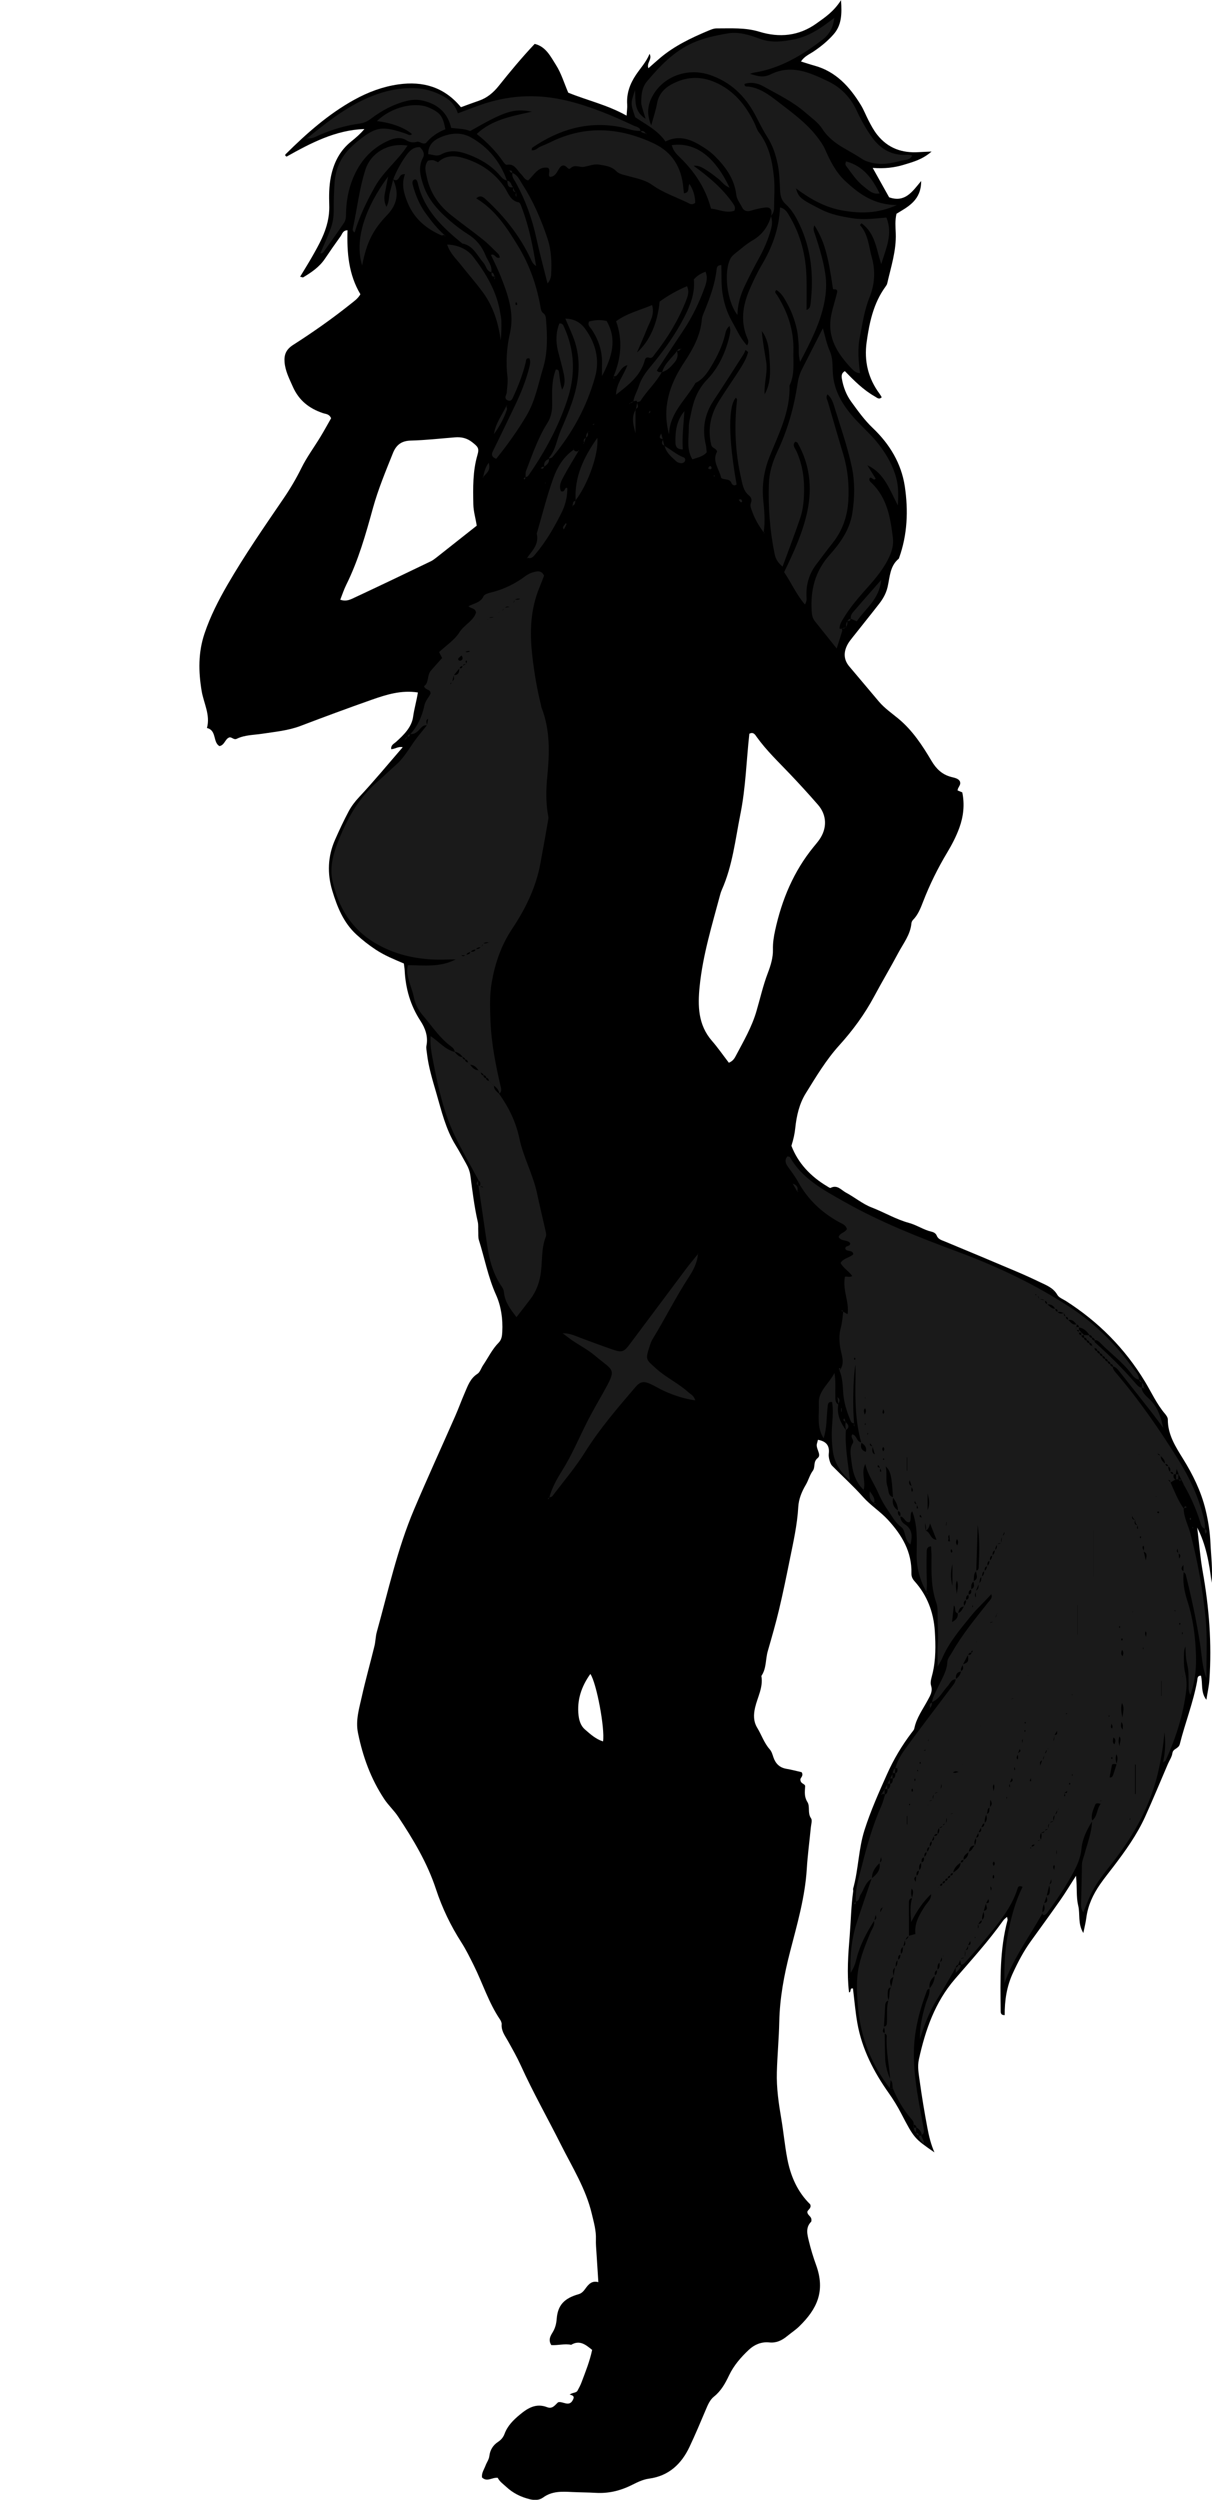 <?xml version="1.0" encoding="utf-8"?>
<!-- Generator: Adobe Illustrator 24.0.2, SVG Export Plug-In . SVG Version: 6.00 Build 0)  -->
<svg version="1.1" id="Layer_1" xmlns="http://www.w3.org/2000/svg" xmlns:xlink="http://www.w3.org/1999/xlink" x="0px" y="0px"
	 width="924.21" height="1905.21" viewBox="0 0 924.21 1905.21" style="enable-background:new 0 0 924.21 1905.21;" xml:space="preserve">
<style type="text/css">
	.st0{fill:#1A1A1A;}
</style>
<g>
	<path d="M923.91,1206.32c-1.81-15.24-4.28-29.15-10.98-42.12c1.38,11.25,2.25,22.58,4.23,33.72c4.85,27.29,6.99,54.71,5.07,82.38
		c-0.34,4.94-1.48,9.83-2.32,15.19c-4.49-5.77-2.62-12.46-4.11-18.39c-2.99-0.04-2.58,2.28-2.92,4.14
		c-3,16.4-9.18,31.92-13.22,48.01c-0.92,3.67-5.13,3.26-5.65,6.93c-0.41,2.85-2.27,5.49-3.45,8.24
		c-5.78,13.43-11.32,26.96-17.37,40.26c-6.24,13.71-14.98,25.9-24.07,37.84c-3.43,4.5-7,8.9-10.22,13.54
		c-5.37,7.74-9.3,16.1-10.53,25.6c-0.46,3.57-1.37,7.08-2.27,11.57c-4.39-7.15-2.34-14.39-3.92-20.93
		c-1.63-6.76-0.72-13.71-1.67-22.69c-4.68,7.29-8.03,12.9-11.76,18.23c-7.45,10.63-15.1,21.12-22.69,31.65
		c-5.48,7.6-9.81,15.84-13.71,24.32c-4.67,10.14-6.32,20.93-6.22,32.01c-3.32,0.08-3.06-2.17-3.08-4.02
		c-0.27-22.95-0.76-45.92,5.25-68.39c0.15-0.57-0.19-1.28-0.4-2.49c-1.11,1.04-2.17,1.75-2.85,2.71
		c-11.21,15.75-24.24,30.03-36.82,44.62c-15.34,17.79-22.6,38.92-27.52,61.21c-1.24,5.61-0.12,11.33,0.65,16.89
		c1.63,11.84,3.61,23.64,5.82,35.38c1.2,6.36,2.72,12.69,5.39,18.71c-15.27-10.61-15.39-10.54-25.47-29.88
		c-2.78-5.34-5.88-10.4-9.35-15.3c-11.45-16.19-20.45-33.56-23.96-53.28c-1.56-8.76-2.27-17.68-3.36-26.47
		c-2.86-0.68-0.99,2.97-3,2.94c-1.75-14.47-0.65-28.85,0.52-43.33c0.91-11.24,1.06-22.55,2.66-33.75c0.09-0.65-0.21-1.38-0.04-1.99
		c4.1-14.65,4.02-30.08,8.68-44.68c4.67-14.63,10.89-28.53,17.15-42.51c5.07-11.34,11.28-21.79,18.74-31.6
		c0.79-1.04,1.85-2.12,2.09-3.32c1.61-8.06,6.5-14.53,10.24-21.54c1.89-3.54,3.94-6.59,2.5-11.15c-0.81-2.56,0.35-5.89,1.06-8.76
		c2.66-10.83,2.51-21.88,1.81-32.79c-0.9-14.1-5.74-27.03-15.3-37.74c-1.72-1.93-2.58-3.69-2.52-6.13
		c0.4-16.43-7.22-29.2-17.95-40.87c-5.85-6.36-13.18-10.91-18.95-17.39c-7.41-8.32-15.74-15.81-23.55-23.77
		c-1.08-1.1-1.66-2.83-2.08-4.37c-0.43-1.57-0.7-3.31-0.5-4.9c0.78-6.24-2.13-9.47-8.29-10.53c-0.22,0.88-0.37,1.79-0.67,2.66
		c-1.37,3.96,3.8,8.62,0.5,11.25c-3.68,2.93-1.58,6.81-3.77,9.77c-2.31,3.12-3.28,7.2-5.29,10.6c-3.1,5.26-5.4,10.87-5.74,16.85
		c-0.77,13.68-3.8,26.95-6.5,40.29c-2.56,12.68-5.15,25.37-8.15,37.95c-2.54,10.64-5.57,21.17-8.6,31.68
		c-1.81,6.27-0.94,13.22-4.89,18.93c1.53,8.67-2.96,16.14-4.8,24.14c-1.21,5.28-1.36,10.42,1.67,15.42
		c3.25,5.36,5.21,11.5,9.43,16.27c1.65,1.87,2.16,4.09,2.91,6.26c1.67,4.82,4.76,7.81,9.94,8.69c3.91,0.66,7.75,1.7,11.51,2.55
		c1.87,2.61-1,4.41-0.9,5.47c-0.07,3.72,3.75,3.11,3.61,5.38c-0.25,4.13-0.8,7.87,1.77,11.96c2.12,3.37-0.09,8.39,2.75,12.37
		c1.06,1.48,0.07,4.51-0.16,6.82c-1.02,10.56-2.45,21.09-3.1,31.68c-1.33,21.75-7.43,42.51-12.81,63.41
		c-4.49,17.44-7.79,34.98-8.17,53.06c-0.27,12.86-1.49,25.7-1.85,38.56c-0.33,11.94,1.39,23.72,3.4,35.5
		c1.72,10.13,2.64,20.37,4.59,30.51c2.58,13.45,7.83,25.23,17.44,34.65c1.12,2.74-1.28,3.73-2.14,5.45
		c-0.33,2.64,2.86,3.51,3.06,5.97c-0.05,0.58,0.14,1.49-0.21,1.85c-4.45,4.51-2.9,9.81-1.7,14.81c1.47,6.13,3.33,12.2,5.48,18.12
		c7.33,20.19,0.51,33.73-12.72,46.7c-2.83,2.78-6.23,4.98-9.31,7.52c-3.98,3.28-8.26,5.39-13.68,4.82
		c-5.99-0.63-11.37,1.68-15.55,5.6c-6.03,5.66-11.51,11.94-15.13,19.56c-2.87,6.02-6.01,11.78-11.45,16.1
		c-3.14,2.5-4.71,6.33-6.28,10.06c-4.01,9.5-8.02,19.01-12.42,28.33c-6.17,13.07-15.89,22.12-30.68,24.13
		c-5.17,0.7-9.54,3.05-13.92,5.2c-8.62,4.23-17.46,6.23-27.01,5.66c-5.98-0.36-11.97-0.33-17.95-0.63
		c-7.69-0.39-15.28-0.78-22.03,4.17c-3.12,2.29-6.89,2.17-10.58,1.23c-6.57-1.67-12.48-4.62-17.45-9.24
		c-2.42-2.25-5.23-4.12-6.58-6.98c-4.28-0.51-8.08,3.46-11.98-0.24c-0.51-3.35,1.56-6.14,2.69-9.17c0.91-2.46,2.59-4.52,2.91-7.34
		c0.52-4.46,2.79-8.16,6.63-10.66c2.34-1.52,3.98-3.53,4.93-6.1c2.28-6.15,6.68-10.51,11.62-14.61c6.18-5.14,12.49-8.95,20.86-5.7
		c4.07,1.58,5.97-1.64,8.36-3.76c3.71-1.03,8.45,4.05,11.36-1.98c0.89-1.85,1-3.1-2.53-3.86c2.19-1.74,4.95-1.14,5.96-2.98
		c1.11-2.04,2.22-4.1,3.03-6.26c3.03-8.08,6.3-16.1,8.13-24.83c-4.79-3.83-9.35-7.83-15.98-3.88c-5.11-1.02-10.29,0.55-15.16,0.22
		c-2.53-3.99-0.6-7.06,1.05-9.77c1.98-3.25,2.77-6.51,3.07-10.29c0.83-10.37,5.73-15.64,16.74-18.74c2.48-0.7,3.93-2.56,5.21-4.34
		c2.42-3.35,4.92-6.15,9.81-4.84c-0.52-8.06-1.01-15.32-1.45-22.58c-0.2-3.32-0.54-6.65-0.41-9.96c0.26-6.75-1.59-13.01-3.13-19.51
		c-4.52-19.11-14.87-35.48-23.49-52.64c-10.16-20.21-21.33-39.91-30.69-60.54c-2.88-6.34-6.36-12.42-9.75-18.51
		c-2.25-4.04-5.21-7.71-4.81-12.8c0.09-1.19-0.58-2.62-1.29-3.68c-8.64-12.79-13.18-27.56-19.99-41.24
		c-2.97-5.97-5.89-11.94-9.47-17.52c-8.14-12.69-14.62-26.2-19.31-40.43c-6.63-20.15-17.38-38.05-28.98-55.51
		c-3.1-4.66-7.34-8.48-10.5-13.26c-10.25-15.48-16.41-32.46-20.04-50.5c-1.91-9.46,0.9-18.47,2.9-27.46
		c2.89-12.96,6.52-25.75,9.67-38.65c0.87-3.54,0.83-7.31,1.81-10.8c8.73-31.32,15.65-63.23,28.4-93.3
		c10.13-23.88,20.95-47.46,31.39-71.21c2.54-5.78,4.68-11.74,7.2-17.53c2.35-5.41,4.17-11.09,9.71-14.62
		c2.02-1.28,2.85-4.38,4.33-6.57c3.91-5.77,6.91-12.18,11.89-17.21c2.29-2.32,2.59-5.24,2.75-8.3c0.51-9.78-0.9-19.54-4.81-28.22
		c-6.04-13.43-8.64-27.77-13.01-41.61c-0.68-2.14-0.39-4.6-0.51-6.91c-0.12-2.31,0.17-4.71-0.34-6.92
		c-2.67-11.62-4.07-23.44-5.63-35.23c-0.45-3.39-1.66-6.41-3.32-9.33c-2.64-4.62-5.11-9.35-7.91-13.87
		c-7.65-12.36-10.85-26.34-14.83-40.03c-2.87-9.88-5.92-19.74-7.09-30.02c-0.23-1.97-0.74-4.05-0.37-5.93
		c1.41-7.03-1-13.39-4.55-18.82c-7.72-11.81-11.35-24.63-12.06-38.5c-0.08-1.65-0.38-3.29-0.63-5.28
		c-7.27-3.07-14.62-6.07-21.29-10.45c-5.31-3.49-10.27-7.36-14.93-11.65c-9.82-9.04-14.59-20.99-18.32-33.29
		c-3.96-13.05-3.53-26.19,2.04-38.83c3.22-7.3,6.6-14.55,10.34-21.59c2.14-4.03,4.89-7.64,8.14-11.11
		c11.31-12.08,21.86-24.87,33.17-37.93c-3.48-0.74-5.87,1.44-8.78,1.53c-0.36-3.22,2.07-4.13,3.66-5.55
		c5.95-5.33,11.93-11.23,13.03-19.16c0.85-6.16,2.64-12.11,3.65-18.52c-12.61-1.97-23.99,1.6-35.18,5.53
		c-18.19,6.39-36.27,13.1-54.29,19.95c-9.45,3.6-19.4,4.46-29.21,5.97c-6.55,1.01-13.3,0.85-19.43,3.83
		c-2.27,1.1-3.61-1.34-5.56-1.06c-3.42,1.07-3.5,5.75-7.62,6.67c-5.22-2.95-1.96-12.05-9.56-13.81c2.72-10.04-2.49-18.87-4.06-28.28
		c-2.46-14.81-2.69-29.27,2.24-43.86c4.41-13.04,10.54-25.04,17.38-36.88c13.17-22.76,28.13-44.33,42.92-66.02
		c5.04-7.38,9.54-14.99,13.51-23.04c4.1-8.32,9.72-15.88,14.55-23.84c2.9-4.78,5.58-9.7,8.12-14.15c-1.39-3.38-4.12-3.2-6.16-3.89
		c-10.54-3.57-18.35-9.57-23.06-20.26c-2.7-6.12-5.71-11.84-6.26-18.63c-0.48-5.84,1.31-9.78,6.59-13.16
		c15.13-9.67,29.84-20.01,43.89-31.24c2.59-2.07,5.38-3.92,7.36-7.33c-8.96-14.92-10.38-31.67-9.84-48.78
		c-3.56,0.07-3.99,2.81-5.24,4.54c-4.1,5.66-8.1,11.4-11.99,17.2c-4.21,6.27-10.25,10.34-16.53,14.13
		c-0.38,0.23-1.16-0.21-2.38-0.46c3.11-5.15,6.22-10.09,9.1-15.15c2.63-4.62,5.26-9.27,7.48-14.1c3.64-7.92,5.92-16.18,5.64-25.07
		c-0.23-7.3-0.22-14.59,1.25-21.85c2.2-10.82,6.85-20.04,15.62-27.01c3.53-2.8,6.91-5.78,9.94-9.39
		c-22.22,0.79-41.09,10.83-59.37,21.05c-1.26-0.76-1.27-1.3-0.63-1.93c15.87-15.73,32.51-30.51,52.22-41.4
		c10.58-5.84,21.79-10.04,33.74-11.73c18.66-2.64,34.94,1.97,47.64,17.39c4.53-1.64,9.14-3.37,13.8-4.97
		c6.22-2.14,11.04-6.26,15-11.22c8.66-10.85,17.51-21.52,27.44-32.06c8.53,1.99,12.17,9.69,16.24,16.08
		c4.05,6.35,6.25,13.88,9.34,21.08c14.33,5.89,29.71,9.22,44.5,17.53c0.21-3.57,0.63-6.05,0.46-8.49
		c-0.58-8.37,2.04-15.66,6.62-22.53c3.49-5.23,7.91-9.83,10.43-16.08c2.32,4.1-2.52,6.93-0.87,10.95c3.09-2.71,5.98-5.34,8.98-7.87
		c10.83-9.12,23.43-15.15,36.35-20.58c2.12-0.89,4.43-1.91,6.65-1.9c10.92,0.04,21.75-0.78,32.64,2.55
		c15.2,4.65,30.04,3.37,43.61-6.37c6.43-4.61,13-8.89,18.64-17.69c0.78,10.95,0.39,19.12-5.66,26.03
		c-4.41,5.03-9.56,9.22-15.11,12.98c-3.25,2.2-7.12,3.69-9.78,7.72c3.53,1.09,6.81,2.21,10.15,3.12
		c16.56,4.52,27.07,16.2,35.58,30.15c2.24,3.68,3.78,7.78,5.77,11.62c1.98,3.82,3.96,7.59,6.71,11.03
		c8.22,10.3,18.98,14,31.72,13.17c2.63-0.17,5.26-0.25,9.68-0.46c-7.01,6.1-14.12,7.93-21.06,10.05
		c-7.38,2.26-14.95,3.11-23.84,2.42c4.64,8.31,8.75,15.66,12.52,22.41c12.1,4.22,17.56-4.14,24.44-12.44
		c0.02,14.64-9.76,19.49-18.79,24.95c-1.25,4.98-0.78,10.01-0.59,14.96c0.5,13.21-3.66,25.57-6.51,38.17
		c-0.21,0.93-0.84,1.81-1.42,2.61c-9.09,12.54-12.17,27.12-14.26,42.03c-2.03,14.53,1.11,27.77,9.93,39.58
		c0.59,0.79,1.05,1.69,1.56,2.53c-2.06,2.06-3.58,0.35-5.26-0.61c-8.8-4.99-15.84-12.08-22.86-19.31c-2.59,1.48-2.65,3.58-2.25,5.92
		c1.1,6.34,3.39,12.27,7.13,17.42c5.08,6.99,10.1,14.03,16.44,20.05c12.87,12.23,21.82,27.06,24.42,44.6
		c2.69,18.18,2.01,36.49-4.29,54.15c-0.11,0.31-0.2,0.7-0.43,0.89c-6.78,5.65-6.66,14-8.45,21.6c-1.09,4.64-3.33,8.73-6.2,12.42
		c-6.72,8.67-13.63,17.19-20.42,25.8c-1.43,1.81-2.93,3.64-3.98,5.67c-3.02,5.81-2.96,11.42,1.51,16.67
		c7.55,8.86,14.97,17.82,22.51,26.69c4.34,5.1,9.87,8.88,14.99,13.13c10.65,8.85,18.16,20.32,25.1,32.04
		c3.63,6.13,8.01,10.35,14.91,12.22c2.41,0.66,5.31,1.02,6.63,3.19c1.4,3.02-1.63,4.55-1.63,7.13c1.25,0.51,2.41,0.99,3.56,1.47
		c1.91,9.24,0.91,18.37-2.26,27.05c-2.38,6.51-5.63,12.79-9.21,18.74c-7.22,12.01-13.36,24.48-18.42,37.55
		c-1.89,4.89-3.82,9.94-7.68,13.85c-0.65,0.66-1.13,1.72-1.22,2.64c-0.78,8.63-6.15,15.24-9.99,22.47
		c-5.94,11.16-12.42,22.02-18.39,33.17c-7.27,13.59-16.34,25.93-26.61,37.28c-10.11,11.17-17.73,23.98-25.57,36.61
		c-4.92,7.91-7.05,17.2-8.01,26.52c-0.45,4.34-1.36,8.48-2.93,13.48c5.03,13.18,14.6,23.36,27.28,30.89
		c0.84,0.5,2.09,1.46,2.61,1.19c5.1-2.68,8.1,1.67,11.63,3.55c6.69,3.57,12.71,8.68,19.7,11.37c9.58,3.68,18.48,9.07,28.37,11.75
		c6.08,1.65,11.21,5.34,17.31,6.73c1.65,0.38,3.24,1.3,3.87,2.91c1.14,2.9,3.65,3.45,6.15,4.49c18.44,7.63,36.83,15.36,55.21,23.15
		c5.81,2.46,11.57,5.09,17.25,7.83c5.04,2.43,10.35,4.34,13.44,9.8c1.17,2.08,4.2,3.15,6.44,4.58
		c24.82,15.84,45.02,36.19,60.3,61.41c4.99,8.24,8.96,17.12,15.27,24.55c1.03,1.22,2.21,2.88,2.2,4.33
		c-0.06,11.62,5.87,20.77,11.66,30.11c7.38,11.92,13.57,24.43,16.97,38.15c2.16,8.72,3.52,17.54,3.91,26.56
		C923.49,1186.04,924.8,1195.57,923.91,1206.32z M555.79,809.97c3.4-1.45,4.45-3.63,5.5-5.62c5.73-10.84,11.94-21.48,15.44-33.35
		c2.89-9.8,5.11-19.85,8.75-29.36c2.26-5.92,4.07-11.87,3.92-17.97c-0.12-5.09,0.65-9.92,1.7-14.7
		c5.09-23.3,14.08-44.86,29.31-63.51c1.47-1.8,3-3.57,4.34-5.47c6.08-8.64,5.86-18.75-0.95-26.58c-6.96-8-14.12-15.84-21.43-23.52
		c-8.69-9.13-17.86-17.81-25.26-28.12c-1.18-1.64-2.5-4.25-5.69-2.55c-2.27,20.34-2.75,40.92-6.81,61.17
		c-3.91,19.49-5.99,39.38-14.19,57.81c-0.54,1.21-0.95,2.49-1.29,3.77c-6.15,23.07-13.21,45.94-15.62,69.83
		c-1.49,14.79-1.24,29.22,9.34,41.43C547.41,798.46,551.37,804.2,555.79,809.97z M363.53,400.64c-0.87-5.77-2.48-10.8-2.59-16.21
		c-0.24-12.64-0.49-25.2,3.1-37.54c1.54-5.27,0.51-6.35-4.04-9.92c-3.96-3.11-8.24-4.04-13.06-3.65
		c-11.25,0.9-22.49,2.18-33.76,2.47c-7.1,0.19-11.08,3.37-13.55,9.53c-5.55,13.88-11.31,27.64-15.3,42.13
		c-5.46,19.84-11.08,39.69-20.3,58.26c-1.81,3.64-3.05,7.55-4.56,11.35c4.79,1.72,8.17-0.35,11.33-1.82
		c19.27-8.97,38.42-18.19,57.59-27.39c1.49-0.71,2.86-1.72,4.16-2.74C342.74,417.1,352.9,409.05,363.53,400.64z M459.85,1327.22
		c1.54-9.79-4.97-44.62-9.67-51.44c-6.86,9.57-10.32,19.94-9,31.59c0.45,3.93,1.68,7.96,4.79,10.66
		C450.14,1321.66,454.3,1325.46,459.85,1327.22z"/>
	<path class="st0" d="M726.58,1503.42c-3.69,6.65-7.56,13.18-11.61,19.62c-6.02,9.56-10.17,20.06-13.44,30.94
		c-0.24-9.26,1.75-18.11,4.41-26.88c1.14-3.76,3.37-7.29,2.8-11.48c2.39-2.92,4.09-6.11,3.96-10.03c2.04-0.84,1.68-2.71,1.88-4.34
		c2.48-1.35,1.87-3.67,1.82-5.81c2.59-0.74,1.81-2.71,1.63-4.46c0.52-0.02,1.03-0.05,1.55-0.07c-0.17-0.07-0.38-0.24-0.5-0.19
		c-0.28,0.12-0.52,0.34-0.78,0.52c-0.54,1.48-1.08,2.97-1.61,4.45c-2.27,1.42-1.63,3.74-1.82,5.81c-2.29,0.69-2.22,2.44-1.93,4.29
		c-3.15,2.62-4.86,5.81-3.95,10.03c-1.1-0.06-1.84,0.49-2.21,1.47c-5.51,14.58-9.43,29.44-9.87,45.2
		c-0.41,14.66,1.85,28.94,4.37,43.24c0.97,5.51,2.09,10.99,3.06,16.5c0.35,1.97,0.54,4.02-1.87,5.03c0,0,0.38,0.37,0.38,0.37
		c0-3.09-1.88-4.92-4.3-6.37c0,0,0.32,0.35,0.32,0.35c-0.15-1.4-0.85-2.26-2.33-2.32l0.13,0.06c0.44-2.3-1.2-3.74-2.42-5.18
		c-5.8-6.84-10.14-14.5-13.49-22.77l0.08,0.2c-0.61-2.15,0.2-4.73-1.94-6.42c-0.86-11.13-3.41-22.12-2.72-33.39
		c0.07-1.17-0.86-1.61-1.79-1.97c0.54-1.86,0.14-3.61-0.6-5.32c2.38,0.07,2.44-1.68,2.52-3.32c0.24-5.6-0.39-11.25,1.14-16.76
		c1.34-3.19,0.03-6.93,2.1-9.97c0.6-2.71,1.21-5.42,1.81-8.12c0.38-2.39,0.76-4.77,1.14-7.16c2.37-1.23,1.5-3.7,2.13-5.59
		c2.11-0.69,1.7-2.65,2.12-4.2c2.13-1.5,1.59-3.79,1.76-5.87c2.77-1.11,1.65-3.21,1.3-5.11c1.76-0.24,2.68-1.33,3.02-3
		c1.73-0.47,3.46-0.95,5.21-1.43c-0.91-8.28,3.09-14.76,7.23-21.26c1.89-2.96,5.21-5.29,4.65-9.48c0.84-0.83,1.68-1.66,2.51-2.5
		c0.74-0.58,1.49-1.15,2.23-1.73c1.18-0.12,1.48-1.1,1.9-1.95c1.55,0.51,2.06-0.25,2.04-1.66c1.44,0.11,2.1-0.57,1.99-2
		c1.44,0.12,2.09-0.56,2.02-1.98c1.43,0.09,2.09-0.59,1.98-2.02c1.44,0.11,2.1-0.56,2.01-1.99c2.85-2.06,6.08-3.85,5.82-8.13
		c1.55,0.42,2.16-0.37,2.27-1.78c2.62-1.28,3.82-3.41,3.79-6.29c2.91-0.31,3.08-3.48,5-4.82c0.49-1.91,1.45-3.79,0.37-5.8
		c3.14-0.17,2.33-2.26,2.01-4.12c3.15-0.09,2.3-2.18,2-4c2.38,0.34,2.63-1.34,2.88-3.02c2.38-2,1.87-4.44,1.07-6.93
		c3.54-0.34,2.2-3.3,2.81-5.21c2.28-1.62,1.78-3.59,0.55-5.63c-0.09,1.96-0.18,3.93-0.27,5.89c-2.85,0.73-1.12,3.93-2.84,5.27
		c-0.86,2.21-1.38,4.48-1.04,6.87c-2.13-0.07-1.93,2.1-2.95,3.09c-0.67,1.33-1.34,2.66-2,4c-0.65,1.37-1.3,2.74-1.95,4.11
		c-0.98,1.82-1.57,3.68-0.48,5.68c-3.48-0.22-4.45,2.06-4.89,4.88c-2,1.64-4.6,2.92-3.85,6.25c-1.52-0.38-2.11,0.42-2.27,1.78
		c-2.87,2.05-5.43,4.33-5.79,8.16c-1.46-0.16-2.14,0.5-2.04,1.96c-1.44-0.09-2.12,0.56-1.98,2.02c-1.44-0.12-2.12,0.53-2.02,1.98
		c-1.44-0.09-2.12,0.56-2,2.01c-1.34-0.22-1.89,0.51-2.03,1.71c-0.64,0.65-1.28,1.3-1.93,1.95c-0.75,0.6-1.49,1.2-2.24,1.8
		c-0.8,0.77-1.6,1.54-2.4,2.31c-6.13,5.76-10.84,12.62-15.4,21.49c-0.51-7.33-1-12.9,0.78-18.38c0.05-2.2,1.66-4.51-0.34-7.14
		c-0.78,2.92-0.51,5.15,0.48,7.32c-2.19,0.06-2.64,1.54-2.64,3.31c-0.01,8.56,0.01,17.12,0.03,25.68c-1.85,0.19-1.93,2.17-3.1,3.05
		c-0.41,1.69-0.81,3.37-1.22,5.06c-2.5,1.39-1.87,3.71-1.75,5.88c-2.62,0.42-2.08,2.46-2.14,4.19c-2.38,1.23-1.53,3.68-2.12,5.59
		c-3.04,1.91-1.53,4.64-1.28,7.14c-4.11,1.91-2.68,5.06-1.81,8.08c-1.45,0.12-2.29,0.82-2.54,2.32c-0.43,2.6-0.37,5.15,0.43,7.67
		c-2.4,0.68-2.5,2.62-2.61,4.63c-0.27,5.18-0.62,10.36-0.93,15.54c-0.06,1.63-2.11,3.5,0.58,4.8c0.12,6.6,0.14,13.2,0.4,19.79
		c0.2,5.13,2.15,11.94,4.09,15.57c-0.2,2.22-0.4,4.44-0.6,6.66l0.06-0.07c-14.27-18.23-22.29-38.87-24.32-61.96
		c-0.67-7.59-1.14-15-0.52-22.69c1-12.22,5.49-23.1,10.07-34.11c1.25-2.99,3.64-5.7,2.6-9.34c2.65-0.81,1.71-2.68,1.28-4.39
		c1.18-0.45,2.36-0.89,3.54-1.34c0.63-1.36,1.27-2.72,1.9-4.07c-0.62-0.47-0.18-0.79,0.11-0.28c0.64,1.14,0.49-0.54-0.36,0.49
		c-1.83,0.86-1.75,2.38-1.36,4c-1.21,0.4-2.43,0.81-3.64,1.21c-0.39,1.54-0.79,3.09-1.18,4.63c-5.83,9.12-10.94,18.59-13.58,29.17
		c-0.79,3.16-1.6,6.19-4.43,10.65c-0.75-15.05,1.12-27.68,5.19-40.01c3.52-10.68,7.2-21.3,10.82-31.95
		c3.86-3.05,7.1-6.42,5.89-11.97c2.35-1.03,1.6-2.81,1.09-4.52c1.12-0.53,2.24-1.07,3.35-1.6l0.44-0.46l-0.17,0.65
		c-1.15,0.47-2.29,0.94-3.44,1.4c-0.33,1.59-0.67,3.19-1,4.78c-3.52,3.2-6.05,6.89-5.95,11.9c-5.03,2.65-5.91,8.2-8.75,12.39
		c-1.18,1.74-0.6,4.81-3.74,5.1l0.24,0.21c-0.77-9.81,2.44-19.02,4.78-28.25c3.89-15.39,8.27-30.68,14.79-45.24
		c1.2-2.69,1.83-5.63,2.72-8.46l-0.37,0.24c2.24-0.68,2.2-2.54,2.28-4.35l-0.28,0.35c2.24-0.68,2.2-2.54,2.28-4.35l-0.28,0.35
		c2.24-0.68,2.2-2.54,2.28-4.35l-0.28,0.35c2.29-0.66,2-2.66,2.27-4.37l-0.28,0.34c2.24-0.89,1.86-2.74,1.67-4.53
		c0.47-0.14,0.94-0.28,1.4-0.42c-0.2-0.02-0.48-0.14-0.58-0.05c-0.23,0.2-0.38,0.5-0.56,0.75c-0.67,0.18-1.32,0.14-1.96-0.11
		l0.28,0.15c1.93-7.59,6.73-13.61,11.2-19.71c10.17-13.88,20.7-27.49,31.02-41.26c1.56-2.08,3.55-4.01,3.72-6.88
		c2.3-1.34,3.61-3.35,4.07-5.94c2.19-1.33,1.75-3.18,1.01-5.1c4.69-1.69,4.91-2.11,4.15-7.76c1.39,0.74,2.36,0.38,2.9-1.1
		c0.31-0.44,0.64-0.88,0.91-1.35c0.02-0.04-0.38-0.42-0.44-0.39c-0.99,0.54-0.84,1.25-0.25,2c-1.47-1.01-2.15,0.12-2.89,1.07
		c-1.37,2.61-2.73,5.22-4.1,7.83c-0.72,1.58-1.98,3.05-1.06,4.99c-3.72,0.36-4.38,2.82-4.09,5.94c-3.67-0.11-4.47,3.26-6.35,5.28
		c-3.91,4.2-6.34,9.84-12.07,12.25l0.19,0.16c0.45-4.36,2.81-7.98,4.59-11.82c2.89-6.22,6.74-11.98,7.1-19.26
		c0.12-2.39,2.17-4.72,3.47-7c7.87-13.81,17.96-26.02,27.78-38.42c1.42-1.79,3.41-3.3,2.17-6.02c0.76-0.29,0.94-0.17,0.55,0.35
		c-0.1-0.2-0.19-0.39-0.29-0.59c-5.02,5.66-10.81,10.82-15.45,16.55c-8.25,10.18-17.02,20.3-22.25,32.67
		c-0.6,1.42-1.48,2.72-3.4,6.17c0-7.28-0.3-12.08,0.07-16.83c0.58-7.58-0.13-15.12-0.13-22.68c0-2.97,0.08-6.15-0.88-8.87
		c-4.08-11.55-3.89-23.46-3.74-35.41c0.03-2.61-0.24-5.22-0.37-7.85c-3.21,0.22-3.27,2.57-3.31,4.38
		c-0.14,6.96-0.18,13.93,0.08,20.88c0.12,3.34,0.22,6.62-0.44,9.9l0.28-0.26c-5.18-9.03-7.76-18.69-7.59-29.17
		c0.18-10.88,0.73-21.84-3.36-32.43c-2.28,2.26-0.17,5.87-2.06,8.31c-3.57,0.55-3.88-4.35-7.16-4.29c0.52-1.87,0.47-3.52-1.67-4.37
		c0.15-3.92-1.65-7.13-3.79-10.2c-0.91-16.08-1.74-20.21-5.59-23.72c1.34,5.24-0.3,10.79,1.48,15.67c0.93,2.56,0.1,6.87,4.32,7.86
		c-1.07,4.27,0.01,7.75,3.8,10.21c-0.48,1.85-0.39,3.49,1.66,4.37c-0.2,2.64,1.57,4.89,3.17,5.91c6.27,4.01,5.95,9.41,4.5,15.55
		c-4.99-3.41-3.38-10.61-7.06-13.32c-4.59-3.38-6.82-7.96-9.78-12.17c-3.03-4.31-5.67-9.01-7.76-13.86
		c-3.11-7.19-7.94-13.6-9.84-22.06c-3.52,6.88,0.76,13.72-1.41,20.05l0.21-0.22c-6.36-5.88-8.51-13.81-9.36-21.85
		c-0.49-4.62-1.86-9.82,1.38-14.28l0.28,0.4l-0.52-0.15c1.11-2.24-2.36-4.19-0.48-6.5c3.57,0.72,3.14,5.89,7.04,6.16
		c-1.03,3.27-0.47,5.83,3.23,7.19c1.02-3.56-1.04-5.37-3.45-7.01c-4.56-16.15-4.73-32.69-4.38-49.27c0.05-2.63,0.01-5.26,0.01-10.21
		c-1.92,8.77-2.24,34.62-1.05,44.86l0.17-0.23c-1.58,0.27-2.37-0.58-2.93-1.93c-2.78-6.75-5.07-13.61-5.58-20.99
		c-0.41-5.91-0.52-11.9-2.96-17.48l0.29,0.15c3.97-5.11,1.7-10.71,0.67-15.88c-1.13-5.65-1.3-11.36,0.13-16.55
		c1.17-4.25,1.39-8.4,1.88-12.61l-0.23,0.24c1.04,0.59,2.09,1.17,3.54,1.99c1.46-9.45-3.95-17.92-2.04-28.44
		c0.6-0.79,3.36,0.74,5.61-0.65c-2.6-3.69-6.88-6-8.92-10.02c2.48-3.77,6.95-3.87,9.72-6.54c-0.41-3.71-4.82-1.58-6.03-4.08
		c-0.5-3,3.58-1.31,3.68-4.32c-1.88-2.95-6.98-1.13-8.85-4.82c0.89-3.05,4.82-3.16,6.33-6c-0.85-3.27-3.9-4.13-6.39-5.52
		c-13.09-7.29-23.53-17.18-30.8-30.41c-2.23-4.06-5.09-7.79-7.8-11.57c-1.91-2.66-2.66-5.19-0.37-7.92c0.82,0.24,1.7,0.22,1.91,0.59
		c9.38,16.48,25.37,24.9,41.01,33.77c27.58,15.64,56.92,27.22,86.56,38.21c30.3,11.24,59.44,24.98,86.53,42.76
		c18.85,12.37,34.51,28.11,47.64,46.36c1.86,2.58,4.61,4.95,4.44,8.67l0.24-0.2c-2.96-0.26-4.66-2.54-6.15-4.53
		c-6.79-9.06-16.02-15.61-23.8-23.64c-1.19-1.23-2.53-2.09-4.34-1.88l0.38,0.35c-0.06-1.52-0.93-2.24-2.37-2.38l0.37,0.37
		c-0.13-1.45-0.92-2.24-2.36-2.37l0.39,0.32c-2.05-2.99-4.43-5.53-8.29-6.05c0.16-1.34-0.52-1.99-1.77-2.2
		c-1.66-2.26-3.44-4.29-6.7-3.31c0.65-1.53,0.12-2.38-1.5-2.59c-0.44-0.93-0.88-1.86-1.31-2.8c-1.69-0.56-3.35-1.35-5.18-0.61
		c0.65-1.53,0.12-2.38-1.5-2.59c-1.38-2.64-3.55-3.75-6.5-3.36c0.57-1.43,0.01-2.32-1.35-2.81c-1.31-1.57-3.02-1.25-4.71-0.98
		c0.32-1.34-0.1-2.4-1.2-3.21c-0.55,0-0.92-1.55-1.63-0.2c0.62-0.02,1.24-0.04,1.85-0.06c0.39,1.07,0.79,2.14,1.18,3.2
		c1.6,0.32,3.2,0.65,4.8,0.97c-0.5,1.38,0.21,2.2,1.3,2.85c2.09,1.27,3.48,3.89,6.49,3.38c-0.34,1.37,0.5,2.02,1.55,2.54
		c1.46,1.63,3.19,1.39,4.99,0.74c-0.21,1.28-0.4,2.55,1.46,2.72c-0.34,1.37,0.5,2.02,1.55,2.54c2,1.54,3.3,4.47,6.64,3.39
		c-0.08,0.76-0.17,1.53-0.25,2.29c-0.17,0.18-0.49,0.38-0.47,0.54c0.05,0.45,0.25,0.88,0.39,1.32c0.69,0.68,1.38,1.36,2.06,2.05
		c-0.14,1.43,0.52,2.1,1.95,2.04c-0.05,1.45,0.72,2.13,2.09,2.26l-0.34-0.37c0.13,1.45,0.92,2.24,2.38,2.37l-0.37-0.37
		c0.13,1.45,0.92,2.24,2.37,2.37l-0.37-0.37c0.1,1.45,0.99,2.11,2.32,2.33l-0.34-0.33c0.8,0.8,1.6,1.59,2.39,2.39l-0.33-0.34
		c0.22,1.33,0.88,2.22,2.33,2.32l-0.37-0.37c0.13,1.45,0.92,2.24,2.37,2.37l-0.37-0.37c0.13,1.45,0.92,2.24,2.37,2.37l-0.37-0.37
		c0.13,1.45,0.92,2.24,2.37,2.37l-0.37-0.37c0.13,1.45,0.92,2.24,2.37,2.37l-0.37-0.37c0.13,1.45,0.92,2.24,2.37,2.37l-0.37-0.37
		c0.13,1.45,0.92,2.24,2.37,2.37l-0.36-0.38c0.02,1.77,0.9,3.13,2.01,4.42c18.2,21.25,34.05,44.2,48.77,67.94
		c8.09,13.05,14.44,26.89,18.25,41.85c0.83,3.26,1.59,6.44,1.25,9.81l0.25-0.21c-3.12-0.8-3.39-3.85-4.1-6.05
		c-3.16-9.71-7.24-18.96-12.39-27.76l0.27,0.25c-0.72-1.4-1.44-2.8-2.16-4.2l0.16,0.22c-0.73-1.42-1.47-2.83-2.2-4.25l0.19,0.26
		c-0.59-1.57-1.18-3.14-1.77-4.72c-0.34,0.73-0.77,0.38-0.36,0.02c0.98-0.86-0.6-0.31,0.61,0.24c-0.24,1.49-0.49,2.99-0.73,4.48
		l0.23-0.23c-0.64,0.25-1.29,0.25-1.93,0.01c-0.46-1.37-1.28-2.03-2.75-1.34c0.56-1.81,0.47-3.45-1.25-4.65
		c-0.43-1.3-1.22-1.96-2.64-1.5c0.49-2.94-1.5-4.63-3.25-6.45c-0.7-0.95-1.5-1.73-2.81-1.65c-0.76-0.68-1.52-1.35-2.28-2.03
		l-0.02-0.6l0.3,0.48c0.76,0.63,1.52,1.26,2.28,1.88c0.59,1.16,1.56,1.68,2.84,1.62c-0.63,2.99,1.43,4.65,3.2,6.45
		c0.46,1.25,1.15,2.08,2.65,1.48c-0.49,1.8-0.14,3.37,1.24,4.68c0.6,1.12,1.33,1.94,2.76,1.32c-0.37,1.88-0.75,3.78,1.69,4.64
		l-0.33-0.29c-1.39,0.83-2.78,1.66-4.17,2.49c0.42-1.92-0.84-2.07-2.21-2.1c-0.07-0.45-0.14-0.91-0.21-1.36
		c0.18,0.35,0.36,0.71,0.54,1.06c0.7,0.72,1.4,1.45,2.1,2.17c3.07,6.93,5.81,14.03,10.27,20.25l-0.24-0.29
		c0.15,6.79,3.5,12.73,5.18,19.11c5.48,20.87,9.28,41.96,11.47,63.45c1.6,15.63,0.55,31.17,0.76,46.78
		c-3.36-8.5-3.52-17.59-4.91-26.43c-2.78-17.71-6.58-35.2-10.89-52.59c-0.2-0.81-1.16-1.44-1.76-2.15c0-1.55,0-3.09,0-5.18
		c-2.03,2.29-1.77,3.75,0.27,4.94c-1.02,7.77,0.4,15.3,2.77,22.6c4.35,13.4,6.08,27.31,6.51,41.17c0.31,9.72-0.53,19.8-4.25,30.44
		c-1.95-3.49-1.21-6.32-1.35-8.96c-0.17-3.32,0.04-6.67-0.28-9.97c-0.29-2.96-1.25-5.85-1.61-8.81c-0.36-2.96-0.36-5.96-0.54-9.37
		c-1.5,3.59-1.11,6.9-1.17,10.19c-0.07,3.66,0.23,7.15,1.11,10.79c1,4.11,1.15,8.65,0.64,12.88c-2.27,18.58-8,36.19-15.68,53.21
		c-0.2,0.44-0.91,0.65-2,1.38c1.8-7.92,2.05-15.4,1.11-22.95c-0.74,9.45-2.32,18.73-4.29,27.96c-5.69,26.6-18.43,49.68-34.98,70.93
		c-6.33,8.12-13,16.07-17.34,25.55c-1.77,3.87-3.27,7.87-5.31,12.82c-1.84-2.72-1.68-4.95-1.65-7.06
		c0.18-9.65,0.51-19.29,0.61-28.94c0.03-3.1,1.29-5.82,2.06-8.69c2.24-8.33,5.52-16.41,5.67-25.21c4.25-3.27,3.48-9.13,6.68-12.94
		c-0.05-0.52-0.31-1.18-0.09-1.52c0.51-0.77,0.42-1.19-0.03-0.8c-1,0.87,0.12-0.54,0.17,0.79c0.02,0.54-0.11,1.09-0.18,1.64
		c-1.54-0.32-3.45-1.13-4.21,0.86c-1.48,3.89-3.53,7.75-2.09,12.17c-4.13,6.61-7.61,13.43-8.34,21.4c-0.55,6-2.82,11.57-5.61,16.82
		c-5.91,11.1-12.88,21.56-20.37,31.65c-0.56,0.76-1.37,1.56-2.22,1.82c-1.36,0.42-1.47-0.85-1.68-1.8c2.65-2.05,1.76-4.63,1.1-7.18
		c4.33-0.73,2.21-3.68,2.05-5.96c1.64,0.16,2.26-0.79,2.49-2.24c0.31-1.99,0.24-3.94-0.55-5.82c2.05-1.51,2.05-1.51,1.76-4.35
		c-0.51,1.55-1.01,3.11-1.51,4.66c-0.64,2.69-1.29,5.37-1.93,8.06c-0.68,1.98-1.37,3.97-2.05,5.95c-0.86,2.29-1.51,4.62-1.08,7.11
		c-9.78,17.78-22.22,34.12-29.12,53.67c-0.27-12.86,0.33-25.47,2.71-37.96c2.34-12.28,5.54-24.31,11.12-35.6
		c-3.15-1.4-3.53,0.43-3.78,1.2c-4.87,15.65-15.56,27.56-25.6,39.85c-4.61,5.64-9.51,11.04-14.34,16.5
		c-0.85,0.96-1.88,1.88-3.37,1.8l0.2,0.22c-0.25-1.52-0.49-3.03-0.74-4.55c1.13-0.32,2.26-0.64,3.39-0.96
		c0.62-1.91,0.93-3.84,0.33-5.81c2.93-0.06,2.51-1.94,2.09-3.83c2.74,0,2.26-1.71,1.81-3.41c1.18-0.45,2.36-0.89,3.54-1.34
		c-0.14-0.54,1.32-1.09-0.01-1.62c0.1,0.59,0.2,1.17,0.29,1.76c-1.21,0.4-2.43,0.81-3.64,1.21c-0.6,1.24-1.19,2.48-1.79,3.72
		c-0.4,1.44-0.89,2.81-2.21,3.69c-0.09,1.91-0.17,3.81-0.26,5.72c-1.32-0.31-2.46-0.08-3.27,1.12c-0.61,1.44-1.21,2.88-1.82,4.32
		c0,0,0.3-0.29,0.3-0.29c-1.26,0.25-1.81,1.22-2.29,2.26c0,0,0.22-0.29,0.22-0.29c-0.74,1.42-1.49,2.84-2.23,4.27L726.58,1503.42z
		 M789.03,1405.8c0.6-0.84,1.21-1.68,1.81-2.51c0.98-0.38,1.95-0.75,2.93-1.13c0.42-1.8,0.81-3.61-0.08-5.4
		c1.35,0.29,2.59,0.33,2.93-1.44c0.87-0.46,1.73-0.93,2.6-1.39c0.32-1.56,0.64-3.12,0.97-4.67c1.09-0.37,2.18-0.74,3.28-1.11
		c0.27-1.72,0.55-3.45,0.82-5.17c2.04-0.69,1.9-2.32,1.73-3.97c0.52-0.02,1.03-0.05,1.55-0.07c-0.17-0.07-0.38-0.24-0.51-0.19
		c-0.28,0.12-0.52,0.34-0.78,0.53c-0.58,1.32-1.16,2.65-1.74,3.97c-2.04,1.34-1.27,3.21-0.93,4.99c-1.34-0.29-2.49-0.09-3.15,1.3
		c-1.65,1.26-1.2,2.96-0.98,4.61c-1.25-0.2-2.41-0.24-2.63,1.43c-1.01,0.42-2.02,0.85-3.04,1.27c-0.6,1.75-1.14,3.5,0.04,5.24
		c-0.89,0.54-2.34-0.01-2.78,1.41c-0.6,0.85-1.2,1.7-1.8,2.55c-1.43-0.56-2.31,0-2.79,1.37c-0.08,0.52-1.65,0.68-0.38,1.54
		c0.03-0.61,0.07-1.22,0.1-1.82C787.58,1407.62,788.4,1406.9,789.03,1405.8z M718.74,1391.42c0.77-0.58,1.55-1.16,2.32-1.74
		c1.23-1.43,1.11-3.03,0.54-4.67c1.14-0.46,2.32-0.88,2.79-2.19c0.95-0.31,1.89-0.62,2.84-0.92c-0.14-0.68,0.08-0.79,0.61-0.32
		c0.02,0.02-0.22,0.34-0.34,0.51c-1.15-0.16-2.24-0.17-2.93,1.01c-0.72,0.96-1.47,1.87-2.82,1.88c-0.13,1.65-0.27,3.3-0.4,4.95
		c-1.22-0.01-2.38,0.06-2.38,1.73c-0.96,0.47-1.93,0.93-2.89,1.4c-0.94,1.56-1.51,3.18-0.83,5.01c-1.37-0.76-2.25-0.01-3.06,0.98
		c-0.56,1.4-1.13,2.79-1.69,4.19c-1.72,1.08-1.6,2.76-1.43,4.45c-2.56,0.27-2.02,2.25-2.15,3.87c-2.38,0.41-1.88,2.38-2.13,3.94
		c-2.38,0.54-1.98,2.47-2.07,4.15c-2.35,1.5-1.86,3.8-1.69,6.01c-2.62,0.42-2.08,2.46-2.14,4.19c-1.67,0.95-2.44,2.06-0.55,4.34
		c0.12-1.98,0.2-3.28,0.28-4.59c2.11-0.69,1.7-2.65,2.12-4.2c2.14-1.55,1.62-3.86,1.7-6c2.64-0.41,2.08-2.41,2.07-4.14
		c1.78-0.74,1.9-2.38,2.12-3.95c1.67-0.76,1.72-2.41,2.15-3.86c1.56-1.13,1.95-2.64,1.46-4.44c3-0.39,1.78-2.52,1.73-4.17
		c1.4,0.78,2.33,0.23,3.01-1.05c1.55-1.43,1.49-3.13,0.84-4.93C717.19,1393.18,718.31,1393.01,718.74,1391.42z M715.31,1365.95
		c0.58-0.82,1.15-1.64,1.73-2.47c1.29-1.28,1.1-2.78,0.67-4.33c0.86-0.86,1.72-1.72,2.58-2.59c0.78-0.52,1.55-1.04,2.33-1.55
		c0.55-0.83,1.1-1.65,1.65-2.48c0.73-0.58,1.46-1.16,2.19-1.74c1.66,0.88,3.18,0.09,4.73-0.38c0.13-1.38,0.82-2.27,2.24-2.52
		c0.24-1.18,0.49-2.36,0.73-3.54c1.33-0.1-0.37-1.25,0.64-0.39c0.54,0.46,0.49,0.76-0.19,1.05c-1.23,0.52,0.74-0.15-0.55-0.51
		c-0.15,1.13-0.29,2.26-0.44,3.39c-0.82,0.91-1.64,1.83-2.45,2.74c-1.63-0.87-3.19-1.05-4.62,0.4c-0.75,0.59-1.51,1.18-2.26,1.76
		c-0.51,0.81-1.02,1.61-1.53,2.42c-0.81,0.54-1.62,1.08-2.43,1.62c-0.33,1.28-1.11,2.09-2.43,2.32c-0.22,1.49-0.45,2.97-0.67,4.46
		c-0.58,0.82-1.16,1.64-1.73,2.46c-1.31-0.15-2.43,0.11-3.05,1.43c-1.64,1.26-1.2,2.95-0.97,4.6c-1.35-0.32-2.41,0.09-3.2,1.23
		c-0.38,1.47-0.76,2.95-1.15,4.42c-0.28,0.02-0.58,0-0.85,0.07c-0.17,0.04-0.3,0.23-0.45,0.35c0.34-0.23,0.68-0.46,1.02-0.69
		c1.12-1.26,1.06-2.85,1.17-4.38c1.06-0.4,2.13-0.8,3.19-1.2c0.32-1.56,0.64-3.11,0.96-4.67
		C713.23,1366.82,714.27,1366.38,715.31,1365.95z M748.17,1315.11c0.84-0.67,1.68-1.34,2.52-2.01l0.42-0.09l-0.22,0.34
		c-0.98,0.68-1.97,1.37-2.95,2.05c0.82,0.03,0.62,0.6,0.15,0.33C746.94,1315.11,747.91,1316.41,748.17,1315.11z M756.82,1310.02
		c0.8-0.78,1.6-1.56,2.4-2.33c0.64-0.7,1.28-1.4,1.92-2.1c0.71-0.62,1.42-1.23,2.13-1.85c0.61-0.73,1.22-1.45,1.83-2.18
		c0.64-0.69,1.27-1.38,1.91-2.06c0.78-0.55,1.56-1.11,2.34-1.66c0.47-0.87,0.94-1.74,1.42-2.6c0.94-0.39,1.88-0.78,2.82-1.17
		c0.32-1.03,0.64-2.06,0.96-3.09c1.05-0.28,2.1-0.56,3.15-0.84c-0.53-0.84-0.52-0.9,0.11-0.07c-1.05,0.39-2.1,0.79-3.15,1.18
		c0.32,1.13,0.36,2.17-0.92,2.77c-0.88,0.56-2.29,0.1-2.78,1.43c-0.47,0.81-0.93,1.62-1.4,2.42c-0.77,0.6-1.53,1.2-2.3,1.81
		c-0.65,0.67-1.3,1.35-1.94,2.02c-0.61,0.71-1.22,1.41-1.83,2.12c-0.71,0.63-1.42,1.27-2.13,1.9c-0.64,0.7-1.27,1.4-1.91,2.1
		c-0.8,0.66-1.6,1.32-2.4,1.98c-0.55,0.59-0.75,0.53-0.61-0.2C756.58,1309.72,756.7,1309.87,756.82,1310.02z M780.18,1282.84
		c1.16-0.25,2.31-0.49,3.47-0.74c0.12-1.97,0.24-3.93,0.36-5.9c1.15-0.67-0.86-1.01,0.42-0.62c0.22,0.07,0.58,0.26,0.57,0.36
		c-0.09,0.75-0.47,0.88-1.05,0.4c-0.06,1.9-0.12,3.8-0.18,5.7c-1.28,0.36-2.56,0.72-3.85,1.08c0.8,0.22,0.82,0.37,0.07,0.46
		C780.06,1283.33,780.12,1283.09,780.18,1282.84z M748.64,1245.07c0.84-0.47,1.69-0.93,2.53-1.4c0.26-1.46,0.53-2.92,0.79-4.37
		c0.86-0.76,1.71-1.52,2.57-2.29c0.97-0.3,1.94-0.61,2.9-0.91c0.41-1.01,0.83-2.03,1.24-3.04c1.29-0.94,1.26-2.39,1.45-3.75
		c0.57-0.55,1.02-0.15,0.62,0.12c-1.1,0.72,0.56,0.6-0.36-0.36c-0.52,1.43-1.03,2.86-1.55,4.28c0.31,1.26,0.32,2.39-1.23,2.84
		c-1.14-0.11-2.31-0.31-2.86,1.1c-0.83,0.73-1.66,1.45-2.49,2.18c-0.26,1.45-0.53,2.89-0.79,4.34c-0.87,0.5-1.73,1.01-2.6,1.51
		c-0.94,0.66-1.87,1.31-2.81,1.97c-0.28,1.46-0.56,2.91-0.85,4.37c-0.47,0.62-0.99,0.32-0.66-0.03c0.9-0.96-0.69-0.47,0.42,0.26
		c0.29-1.55,0.57-3.11,0.86-4.66C746.76,1246.51,747.7,1245.79,748.64,1245.07z M880.53,1197.86c0.64-0.43,0.71-0.32,0.24,0.32
		c-0.13-0.19-0.26-0.37-0.39-0.56C880.43,1197.7,880.48,1197.78,880.53,1197.86z M768.81,1165.27l0.36-0.17c0,0-0.14,0.4-0.14,0.4
		c-0.99,0.58-1.99,1.17-2.98,1.75c-0.56,1.25-1.12,2.5-1.69,3.75c-1.09,1.62-1.18,3.39-0.76,5.24c-1.32-0.31-2.46-0.08-3.27,1.12
		c-1.13,1.19-1.31,2.7-1.4,4.24c-2.34,0.49-1.94,2.37-2.03,3.99c-2.38,0.42-1.87,2.36-2.06,3.93c-2.34,0.68-1.83,2.55-1.75,4.23
		c-2.51,0.15-2.06,2.13-2.29,3.69c-2.03,0.78-1.66,2.75-2.14,4.3c-2.22,1.16-1.02,3.76-2.25,5.34c-0.78,1.89-1.56,3.78-2.35,5.66
		c0.06,1.41-1.56,2.75,0.16,4.75c-0.12-2.03-0.2-3.51-0.29-5c2.54-1.22,2.39-3.48,2.22-5.74c2.39-1.06,2.09-3.25,2.21-5.27
		c2.2-0.69,1.85-2.66,2.15-4.3c1.76-0.61,1.81-2.28,2.28-3.69c1.48-1.04,1.63-2.63,1.76-4.23c1.76-0.75,1.82-2.39,2.06-3.94
		c1.71-0.81,1.77-2.46,2.02-4c1.8-0.96,1.62-2.59,1.41-4.23c1.13-0.32,2.26-0.64,3.4-0.96c0.23-1.83,0.46-3.65,0.69-5.48
		c1.59-0.68,2.16-1.84,1.63-3.51C766.78,1166.53,767.8,1165.9,768.81,1165.27z M745.63,1466.26c2.06,0.19,3-0.85,3.11-2.82
		c2.35-2.01,1.86-4.45,1.06-6.94c4.43-0.83,2.16-3.78,1.93-6.09c2.57,0.32,2.7-0.97,2-3.07c-0.69,1.23-1.27,2.26-1.85,3.28
		c-0.61,2.07-1.22,4.13-1.83,6.2c-0.86,2.22-1.38,4.49-1.03,6.89c-2.02-0.22-1.94,2.16-3.34,2.7c0,1.02,0,2.05,0,3.29
		C746.89,1468.33,745.74,1467.33,745.63,1466.26z M858.11,1394.3c1.12-0.73-0.89-0.93,0.39-0.58c0.19,0.05,0.51,0.22,0.5,0.29
		c-0.11,0.68-0.48,0.81-1.03,0.41c0.7,0.8,0.2,1.49-0.21,2.19C857.87,1395.83,857.99,1395.07,858.11,1394.3z M698.21,1392.45
		c1.1-0.76-0.89-0.91,0.4-0.58c0.18,0.05,0.49,0.21,0.48,0.25c-0.18,0.68-0.56,0.84-1.12,0.48c0.21,0.24,0.51,0.45,0.58,0.73
		c0.05,0.18-0.25,0.44-0.39,0.67C697.53,1393.49,697.54,1392.98,698.21,1392.45z M778.43,1373.12c0.93-0.95-0.96-0.5,0.37-0.62
		c0.15-0.01,0.31-0.01,0.46-0.01c-0.36,0.28-0.72,0.57-1.09,0.85c-1.33,0,1.19-0.65,0.39,0.38
		C778.23,1374.17,777.8,1373.68,778.43,1373.12z M811.69,1366.25c0.56,0.09,1.19,0.38,1.66,0.21c0.28-0.1,0.47-1.32,0.42-1.34
		c-1.24-0.49,0.52-0.19-0.69,0.38c-0.5,0.23-0.94,0.58-1.41,0.87c0,0.55,0.15,1.15-0.02,1.64c-0.31,0.92-0.19,1.2,0.55,0.79
		c0.12-0.06,0.04-0.56-0.03-0.84C812.04,1367.38,811.86,1366.82,811.69,1366.25z M786.21,1354.92c-0.23,0.51-0.44,1.03-0.7,1.52
		c-0.38,0.72-0.21,1.13,0.56,1.18c0.06,0,0.23-0.51,0.2-0.77c-0.06-0.57-0.21-1.13-0.33-1.69c0.67-0.42,1.01,0.05,0.6,0.18
		C785.3,1355.76,786.99,1356.01,786.21,1354.92z M793.12,1346.11c0.53-1.58,1.06-3.16,1.58-4.75c1.87-1.12,1.28-3.02,1.49-4.67
		c1.78-0.66,2.11-2.03,1.82-3.7c0.52-0.02,1.03-0.05,1.55-0.07c-0.17-0.07-0.38-0.24-0.5-0.19c-0.28,0.12-0.52,0.34-0.78,0.52
		c-0.62,1.26-1.24,2.52-1.86,3.78c-0.48,1.53-0.96,3.06-1.44,4.58c-2.64,0.62-1.87,2.52-1.6,4.24c-0.67,0.42-1.01-0.05-0.6-0.18
		C794.03,1345.27,792.34,1345.03,793.12,1346.11z M704.11,1334.32c0.52-0.06,1.04-0.08,1.55-0.2c0.07-0.02,0.04-0.47,0.06-0.72
		c-0.57,0.37-1.14,0.73-1.7,1.1c0.12,0.29,0.32,0.58,0.32,0.87c0,0.26-0.21,0.53-0.32,0.8
		C704.04,1335.55,704.07,1334.94,704.11,1334.32z M708.22,1324.93c0.38,0.72-1.27,1.31-0.14,2.09c-0.04-0.61-0.08-1.23-0.12-1.84
		c0.67-0.42,1.01,0.05,0.6,0.18C707.31,1325.77,709,1326.01,708.22,1324.93z M802.87,1327.51c1.47-1.53,0.95-3.46,1.06-5.26
		c2.51,0.19,2.29-1.43,2.02-3.07c0.67-0.42,1.01,0.05,0.6,0.18c-1.25,0.41,0.44,0.65-0.34-0.43c-0.74,1.21-1.49,2.42-2.23,3.63
		c-0.28,1.74-0.55,3.48-0.83,5.23c-0.28,0.02-0.58,0-0.85,0.07c-0.17,0.04-0.3,0.23-0.45,0.35
		C802.19,1327.97,802.53,1327.74,802.87,1327.51z M811.97,1306.48c0.53-0.08,1.07-0.12,1.58-0.27c0.1-0.03,0.09-0.46,0.13-0.71
		c-0.55,0.41-1.09,0.82-1.64,1.23c-0.07,0.74-0.15,1.48-0.07,0.74C811.97,1308.13,811.97,1307.3,811.97,1306.48z M897,1228.53
		c0.62,0.5,0.67,1,0.13,1.5c-0.15-0.2-0.45-0.43-0.42-0.59c0.05-0.27,0.33-0.49,0.5-0.73c-0.27-0.17-0.72-0.29-0.76-0.5
		c-0.22-0.99-0.49-1.23-0.95-0.67C896,1227.87,896.5,1228.2,897,1228.53z M736.41,1219.26c2.7-0.29,2.29-2.17,2.03-3.97
		c2.65-0.33,2.28-2.19,2.02-3.99c3.11-1.35,2.27-3.83,1.78-6.21c4.38-1.76,2.07-5.17,1.99-8.03c2.33-0.35,2.01-2.22,2.09-3.77
		c0.55-10.3,0.75-20.6-0.77-31.09c-0.37,11.84-0.73,23.46-1.09,35.07c-2.23,2.29-1.67,5.27-1.98,8.03c-2.19,1.61-1.94,3.92-1.78,6.2
		c-2.19,0.55-2.08,2.28-2.04,3.97c-2.08,0.6-2.03,2.3-2.03,3.97c-2.43,1.2-1.8,3.1-1.12,5c-3.58-0.11-4.29,2.48-4.89,5.18
		c-3.49-0.61-1.42-4.32-3.23-6.08c-0.46,4.17-0.9,8.11-1.41,12.68c3.63-1.83,4.67-3.98,4.36-6.87c2.99-0.47,3.37-3.38,4.89-5.23
		C735.94,1222.59,737.15,1221.17,736.41,1219.26z M867.62,1162.35c-0.18,0.56-0.38,1.11-0.55,1.67c-0.24,0.81,0.21,1.36,0.72,0.94
		c1.01-0.85-0.04,0.52-0.11-0.82c-0.03-0.54-0.06-1.09-0.09-1.63c-1.6-0.92-2-2.43-2-4.13c-1.41-0.79-2.05-2.12-2.46-3.6
		c-0.23,0.79-0.73,0.53-0.4,0.13c0.83-1.01-0.63-0.19,0.66,0.12c-0.42,1.87,0.02,3.16,2.21,3.28
		C865.04,1160.28,864.65,1162.15,867.62,1162.35z M705.29,1160.56c0.17,2,0.35,4,0.52,6c3.75,0.96,3.33,6.48,8.32,7
		c-1.63-4.11-3.13-7.92-4.92-12.45c-0.68,2.83-1.46,4.62-3.41,5.57c0.61-2.05,0.35-4.02-0.58-5.92c-1.28-0.97-2.08-2.21-2.18-3.85
		c-0.24-0.52-0.41-1.08-0.73-1.54c-0.76-1.09,0.85-0.63-0.46-0.67c-0.64-0.02-0.86,0.86-0.33,1.35c0.38,0.35,1.05,0.39,1.59,0.57
		C703.04,1158.37,704.45,1159.31,705.29,1160.56z M671.28,1118.68c-0.07,0.63-0.11,1.26-0.22,1.89c-0.16,0.93,0.13,1.28,0.87,0.95
		c0.09-0.04,0.03-0.58-0.07-0.86c-0.21-0.58-0.5-1.14-0.75-1.71c-0.26-0.51-0.46-1.07-0.81-1.52c-0.81-1.06,0.82-0.71-0.49-0.65
		c-0.63,0.03-0.76,0.96-0.19,1.4C670.05,1118.5,670.72,1118.52,671.28,1118.68z M890.77,1109.23c-0.64,0.43-0.72,0.32-0.24-0.32
		c0.13,0.19,0.27,0.37,0.4,0.56c0.46,1.56,0.92,3.13,1.38,4.69c0.33-0.71,0.47-0.69,0.4,0.06c-0.22-0.1-0.43-0.21-0.65-0.31
		C891.63,1112.34,891.2,1110.78,890.77,1109.23z M868.32,1108.16c0.33-0.72,0.75-0.36,0.35-0.01c-0.99,0.85,0.61,0.33-0.6-0.24
		c-0.41-1.48-0.82-2.97-1.22-4.45c-0.67,0.2-0.73,0.07-0.19-0.39c0.13,0.18,0.26,0.35,0.39,0.53
		C867.46,1105.11,867.89,1106.64,868.32,1108.16z M775.86,1336.43c0.71-0.52,1.45-1.01,2.1-1.59c0.18-0.16,0.21-0.66,0.1-0.92
		c-0.43-0.96-0.65-0.83-0.92,0.24c-0.22,0.87-0.76,1.66-1.16,2.49c0.22,1.42-1.61,2.81-0.09,4.34
		C776.83,1339.42,776.01,1337.93,775.86,1336.43z M769.92,1358.44c1.67-0.49,3.05-1.14,1.63-3.23c-0.52,1.18-1.03,2.32-1.53,3.47
		c0.45,1.11-1.44,2.26,0.19,3.57C770.1,1360.83,770.01,1359.63,769.92,1358.44z M898.56,1183.85c-0.19-1.01-0.38-2.03-0.65-3.52
		c-1.05,1.99-0.32,2.74,0.93,3.26c0.07,1.25,0.14,2.51,0.23,4.24C900.72,1185.84,900.09,1184.76,898.56,1183.85z M667.17,1108.5
		c0.09,0.61,0.17,1.23,0.26,1.84c-0.63-0.45-0.71-0.97-0.23-1.59c-0.6-2.05-1.21-4.1-1.81-6.16c-0.61-0.86-1.23-1.72-1.83-2.56
		c-0.86,1.93,0.88,1.88,1.88,2.42C665.24,1104.71,664.37,1107.13,667.17,1108.5z M699.28,1146.67c-0.07,0.63-0.11,1.26-0.22,1.89
		c-0.16,0.93,0.13,1.28,0.87,0.95c0.09-0.04,0.03-0.59-0.07-0.86c-0.21-0.58-0.49-1.14-0.75-1.71c-0.49-0.97-0.98-1.94-1.48-2.92
		C696.77,1145.82,698.13,1146.17,699.28,1146.67z M695.38,1132.59c-0.14,1.47-0.85,2.95,0.06,4.49c1.53-1.55-0.21-2.85-0.22-4.24
		c-0.51-1.56-1.02-3.11-1.55-4.74C692.86,1130.19,693.04,1131.81,695.38,1132.59z M871.95,1182.5c0.14-1.47,0.85-2.95-0.07-4.49
		c-1.52,1.55,0.21,2.85,0.22,4.24c0.54,2.32,1.09,4.65,1.63,6.97C874.1,1186.67,875.39,1183.83,871.95,1182.5z M845.96,1354.62
		c2.28,0.46,2.65-1.36,3.17-2.8c0.87-2.42,1.56-4.9,2.32-7.36c0.27-2.23,1.47-4.52-0.14-7.5c-0.97,3.23-0.37,5.47,0.27,7.71
		c-1.21-0.16-2.44-0.64-3.59,0.22c-0.64,3.33-1.29,6.66-1.93,9.99C846.02,1354.79,845.99,1354.7,845.96,1354.62z M833.84,1201.61
		c0.02,0,0.04,0,0.06,0c0-11.77,0-23.55,0-35.32c-0.02,0-0.04,0-0.06,0C833.84,1178.06,833.84,1189.84,833.84,1201.61z
		 M875.48,1234.54c0.06-12.06,0.06-24.21-0.04-36.37C876.15,1210.27,875.74,1222.36,875.48,1234.54z M821.55,1246.07
		c0.05-0.11,0.09-0.22,0.14-0.33c0-7.5,0-14.99,0-22.49c-0.05,0-0.09,0-0.14,0C821.55,1230.86,821.55,1238.47,821.55,1246.07z
		 M865.48,1367.27c0.19,0,0.37,0,0.56-0.01c0-7.47,0-14.95,0-22.42c-0.19,0-0.37,0-0.56,0
		C865.48,1352.31,865.48,1359.79,865.48,1367.27z M726.26,1192.09c-1.44,5.5-1.52,10.98,0,16.46
		C726.26,1203.06,726.26,1197.57,726.26,1192.09z M707.36,1138.29c0,4.21,0,8.42,0,12.62
		C709.15,1146.88,708.62,1142.78,707.36,1138.29z M885.73,1281.25c-0.09-0.08-0.17-0.16-0.26-0.24c0,3.83,0,7.66,0,11.5
		c0.09,0,0.17,0,0.26,0C885.73,1288.76,885.73,1285,885.73,1281.25z M691.85,1110.75c-0.12,0-0.25,0-0.37,0c0,3.38,0,6.76,0,10.15
		c0.12-0.01,0.25-0.01,0.37-0.02C691.85,1117.51,691.85,1114.13,691.85,1110.75z M729.49,1216.64c-0.17-3.68,2.02-7.47,0.22-11.98
		C727.81,1209.07,729.98,1212.89,729.49,1216.64z M855.89,1308.97c0.71-5.12,1.61-7.95-0.38-10.96
		C854.76,1301.14,854.79,1303.92,855.89,1308.97z M853.85,1330.81c-0.41-2.48,1.75-4.94-0.23-7.44
		C852.85,1325.97,852.66,1328.43,853.85,1330.81z M805.97,1413.4c-0.17-2.52-0.31-4.42-0.4-5.73
		C806.53,1408.94,804.72,1410.91,805.97,1413.4z M691.53,1390.45c0.13,0,0.26,0,0.39,0c0-2.13,0-4.26,0-6.38c-0.13,0-0.26,0-0.39,0
		C691.53,1386.19,691.53,1388.32,691.53,1390.45z M723.9,1169.76c-1.12,0.87-0.73,1.91-0.54,2.8c0.16,0.73-1.31,2.33,0.98,2.17
		C724.19,1173.07,724.05,1171.46,723.9,1169.76z M849.73,1329.49c0.87-1.93,1.39-3.78-0.65-5.33
		C848.7,1326.01,848.05,1327.88,849.73,1329.49z M757.48,1365.13c0.66-1.63,1.08-3.42,0.41-5.29
		C756.52,1361.43,757.56,1363.29,757.48,1365.13z M659.4,1078.19c1.19-2.03,1.2-3.46,0.3-4.91
		C658.28,1074.51,658.68,1075.95,659.4,1078.19z M673.53,1077.61c1.26-1.16,0.62-2.3-0.03-3.63
		C673.24,1075.32,672.44,1076.48,673.53,1077.61z M721.39,1162.57c0.09,0.01,0.17,0.02,0.26,0.03c0.09-0.85,0.18-1.7,0.28-2.55
		c-0.09-0.01-0.17-0.02-0.26-0.03C721.57,1160.87,721.48,1161.72,721.39,1162.57z M729.89,1177.78c0.88-1.64,1.12-3.13-0.2-4.83
		C728.93,1174.64,728.59,1176.12,729.89,1177.78z M873.56,1243.28c-0.52,1.33-0.56,2.51,0.47,4.26
		C873.81,1245.76,874.83,1244.54,873.56,1243.28z M855.98,1262.22c0.7-1.66,1.1-3.13-0.41-4.78
		C855.02,1259.14,854.47,1260.61,855.98,1262.22z M847.3,1313.65c0.6,1.19-1.19,2.6,0.72,3.76
		C848.6,1316.02,848.36,1314.8,847.3,1313.65z M856.09,1318.23c-0.02-2.25,0.72-3.64-0.97-5.82
		C854.93,1314.48,854.15,1315.87,856.09,1318.23z M803.79,1421.37c-1.1,1.21-0.58,2.4,0.02,3.8
		C803.98,1423.76,804.72,1422.56,803.79,1421.37z M755.15,1437.71c0.15,1.12,0.3,2.23,0.45,3.35
		C756.14,1439.92,756.52,1438.75,755.15,1437.71z M661.51,1093.8c0.21-0.7,0.98-1.28,0-1.85
		C661.51,1092.53,661.51,1093.11,661.51,1093.8z M673.56,1102.79c-1.1,1.12-0.95,2.21,0,3.33
		C674.51,1105,674.6,1103.9,673.56,1102.79z M726.25,1182.21c-0.25-0.51-0.49-1.02-0.74-1.54c-0.2,0.24-0.56,0.49-0.56,0.73
		c0.02,0.61,0.02,1.37,0.37,1.77C725.66,1183.56,726.17,1183.06,726.25,1182.21z M741.49,1225.3c0.1-0.65,1.13-1.2,0-1.77
		C741.49,1224.09,741.49,1224.64,741.49,1225.3z M901.89,1245.2c0-0.35,0.09-0.69-0.02-0.94c-0.24-0.56-0.48-0.35-0.51,0.59
		c-0.01,0.29,0.09,0.58,0.14,0.87C901.65,1245.53,901.79,1245.34,901.89,1245.2z M871.56,1257.03c0.09-0.06,0.3-0.11,0.32-0.2
		c0.06-0.29,0.1-0.6,0.04-0.88c-0.04-0.21-0.24-0.4-0.37-0.6C871.56,1255.92,871.56,1256.48,871.56,1257.03z M815.64,1297.8
		c0,0.6,0,1.21,0,1.81C815.64,1299.01,815.64,1298.41,815.64,1297.8z M779.95,1325.54c-0.8,0.74-0.76,1.54-0.28,2.82
		C779.8,1327.16,779.87,1326.38,779.95,1325.54z M773.59,1349.2c0.16-0.14,0.45-0.28,0.44-0.41c-0.02-0.59-0.13-1.17-0.2-1.76
		c-0.19,0.13-0.56,0.27-0.55,0.38C773.34,1348.01,773.48,1348.6,773.59,1349.2z M817.84,1351.76c-0.1,0.64-1.13,1.19,0,1.76
		C817.84,1352.97,817.84,1352.41,817.84,1351.76z M697.51,1357.53c0.81-0.61,0.61-1.4,0.31-2.15
		C697.03,1356,697.24,1356.79,697.51,1357.53z M695.57,1365.62c0.85-0.6,0.62-1.42,0.38-2.22c-0.03-0.09-0.5-0.18-0.52-0.13
		C694.99,1364.08,694.89,1364.9,695.57,1365.62z M767.84,1369.36c-0.14,0.23-0.34,0.44-0.39,0.68c-0.05,0.27,0.04,0.57,0.07,0.86
		c0.14-0.23,0.35-0.45,0.4-0.7C767.98,1369.94,767.88,1369.64,767.84,1369.36z M861.91,1386.43c-0.03-0.3-0.06-0.6-0.1-0.89
		c-0.13,0.25-0.32,0.5-0.36,0.76c-0.04,0.29,0.06,0.59,0.1,0.89C861.67,1386.94,861.79,1386.68,861.91,1386.43z M757.68,1422.07
		c1.13-1.05,1.14-2.15,0.21-3.33C756.65,1419.79,756.94,1420.9,757.68,1422.07z M757.31,1429.07c-0.13,0.59-0.44,1.21-0.36,1.77
		c0.15,1.03,0.75,1.11,1.11,0.14c0.19-0.53-0.05-1.22-0.15-1.83C757.91,1429.1,757.52,1429.1,757.31,1429.07z M652.31,1035.41
		c-0.15-0.26-0.3-0.51-0.45-0.77c-0.2,0.22-0.54,0.41-0.57,0.65c-0.11,0.84,0.22,1.21,0.72,0.91
		C652.2,1036.09,652.21,1035.68,652.31,1035.41z M659.6,1065.92l0.42-0.66l-0.54-0.15L659.6,1065.92z M659.94,1085.94
		c0.08-0.29,0.22-0.58,0.22-0.86c0-0.1-0.38-0.19-0.58-0.28c-0.07,0.28-0.21,0.57-0.19,0.85
		C659.39,1085.76,659.74,1085.85,659.94,1085.94z M673.99,1112.69c0.09-0.28,0.33-0.68,0.23-0.82c-0.49-0.67-0.87-0.47-0.91,0.5
		C673.3,1112.47,673.75,1112.58,673.99,1112.69z M883.09,1151.91c-0.24,0.18-0.59,0.32-0.68,0.55c-0.06,0.15,0.22,0.57,0.43,0.65
		c0.81,0.32,1.19-0.01,0.97-0.83C883.75,1152.1,883.34,1152.03,883.09,1151.91z M869.42,1170.92c-0.07,0.24-0.24,0.5-0.21,0.72
		c0.15,0.91,0.49,0.97,0.86,0.14c0.09-0.2-0.02-0.53-0.13-0.76C869.89,1170.92,869.6,1170.95,869.42,1170.92z M899.42,1236.91
		c-0.07,0.24-0.24,0.5-0.21,0.72c0.15,0.91,0.49,0.97,0.86,0.14c0.09-0.2-0.02-0.53-0.13-0.76
		C899.89,1236.91,899.6,1236.94,899.42,1236.91z M853.79,1239.22c-0.17,0.25-0.46,0.5-0.48,0.77c-0.02,0.26,0.25,0.53,0.39,0.8
		c0.17-0.24,0.47-0.47,0.48-0.72C854.18,1239.78,853.93,1239.5,853.79,1239.22z M855.28,1248.71c-0.09,0.28-0.28,0.57-0.24,0.82
		c0.18,1.05,0.58,1.11,1,0.14c0.1-0.23-0.01-0.61-0.14-0.86C855.84,1248.71,855.5,1248.74,855.28,1248.71z M901.63,1278.01
		l0.33-0.56l-0.44-0.11L901.63,1278.01z M817.88,1291.81l-0.27-0.76l-0.27,0.76L817.88,1291.81z M845.85,1308.39
		c0.07-0.23,0.27-0.54,0.18-0.67c-0.35-0.54-0.65-0.39-0.69,0.4C845.34,1308.2,845.67,1308.3,845.85,1308.39z M781.55,1313.55
		c0.22-0.1,0.62-0.17,0.63-0.29c0.04-0.27-0.11-0.57-0.19-0.85c-0.24,0.09-0.68,0.17-0.69,0.27
		C781.29,1312.97,781.45,1313.26,781.55,1313.55z M781.69,1318.45c-0.63,0.4-0.71,0.91-0.23,1.54c0.18-0.23,0.47-0.45,0.5-0.7
		C782,1319.03,781.79,1318.73,781.69,1318.45z M848.19,1340.41c0.04-0.26,0.19-0.57,0.1-0.77c-0.32-0.69-0.7-0.63-0.92,0.16
		c-0.06,0.21,0.09,0.52,0.24,0.72C847.66,1340.59,847.99,1340.45,848.19,1340.41z M701.9,1342.88c-0.18,0.06-0.46,0.06-0.53,0.18
		c-0.12,0.22-0.23,0.55-0.14,0.75c0.31,0.68,0.68,0.61,0.87-0.2C702.15,1343.39,701.97,1343.12,701.9,1342.88z M700.12,1349.47
		c-0.12-0.22-0.24-0.44-0.36-0.66c-0.17,0.14-0.52,0.36-0.49,0.41c0.15,0.34,0.38,0.65,0.59,0.97
		C699.94,1349.95,700.03,1349.71,700.12,1349.47z M815.58,1360.23c0.17-0.14,0.44-0.25,0.5-0.43c0.07-0.23,0.07-0.59-0.07-0.75
		c-0.4-0.47-0.74-0.26-0.77,0.52C815.23,1359.79,815.46,1360.01,815.58,1360.23z M693.43,1374.69c-0.09,0.28-0.34,0.67-0.24,0.82
		c0.42,0.64,0.77,0.44,0.81-0.52C694.01,1374.9,693.63,1374.79,693.43,1374.69z M881.93,1140.62l-0.42-0.31l-0.07,0.48
		L881.93,1140.62z M863.38,1228.46l0.42,0.31l0.07-0.48L863.38,1228.46z"/>
	<path class="st0" d="M325.72,552.84c-3.65-0.64-5.03,2.69-7.13,4.44c-1.94,1.61-3.63,2.61-6.1,2.03l0.3,0.29
		c5.8-6.23,9.09-13.82,10.82-21.95c0.8-3.78,3.51-6.27,4.72-9.09c-0.06-3.7-4.16-2.32-4.95-5.61c3.85-2.62,2.09-8.21,5.2-11.83
		c2.79-3.24,5.67-6.4,8.54-9.63c-0.74-1.45-1.46-2.84-2.31-4.5c5.3-4.96,11.77-9.13,15.49-15.04c3.7-5.86,10.85-8.79,12.69-15.12
		c-0.63-3.53-3.77-2.85-5.77-4.77c4.35-2.42,9.22-2.64,11.48-7.62c0.89-1.98,5.14-2.68,8-3.48c8.75-2.44,16.67-6.48,23.93-11.88
		c2.45-1.82,5.2-2.93,8.19-3.48c2.53-0.46,4.61,0.1,6.06,3.09c-1.05,2.72-2.15,5.8-3.42,8.81c-6.98,16.69-7.59,33.92-5.62,51.7
		c1.43,12.9,3.56,25.57,6.68,38.13c0.16,0.64,0.17,1.34,0.41,1.95c6.77,17.24,6.12,34.97,4.36,53c-0.9,9.18-1.07,18.59,0.43,27.85
		c0.21,1.3,0.66,2.67,0.44,3.92c-1.97,11.43-4.01,22.85-6.13,34.25c-3.4,18.26-11.4,34.49-21.64,49.84
		c-8.18,12.28-12.87,25.99-15.42,40.54c-1.67,9.55-1.33,18.95-0.99,28.61c0.61,17.42,3.94,34.19,7.84,50.99
		c0.46,1.99,0.84,3.94-1.3,5.28l0.28,0.2c-0.29-2.84-1.96-4.76-4.19-6.32l0.24,0.27c-0.75-0.75-1.5-1.5-2.26-2.25l0.23,0.24
		c-0.77-0.77-1.54-1.54-2.31-2.32l0.33,0.34c-0.22-1.33-0.88-2.22-2.33-2.32l0.37,0.37c-0.13-1.45-0.91-2.24-2.36-2.36l0.37,0.37
		c-0.28-1.27-1.24-1.85-2.31-2.33l0.26,0.26c-0.76-0.76-1.51-1.52-2.27-2.27l0.27,0.24c-1.55-2.23-3.33-4.1-6.3-4.19l0.27,0.24
		c-0.78-0.78-1.55-1.55-2.33-2.33l0.34,0.33c-0.1-1.44-0.88-2.21-2.31-2.32l0.37,0.36c-0.28-1.28-1.25-1.86-2.32-2.35l0.29,0.26
		c-1.51-2.35-3.71-3.66-6.39-4.26l0.26,0.28c-0.09-1.85-1.3-3.11-2.6-4.06c-8.74-6.38-14.57-15.38-21.43-23.45
		c-3.52-4.14-6.01-8.62-7.08-14.03c-0.83-4.22-2.49-8.27-3.66-12.42c-1.06-3.77-2.18-7.58-0.85-12.15
		c12.43,0.15,24.91,1.72,36.36-4.39c-5.85,0.01-11.64,0.37-17.44,0.08c-15.11-0.76-29.25-4.18-42.67-11.8
		c-19.08-10.82-29.15-27.42-33.78-48c-2.19-9.76,0.19-19.42,3.59-28.35c6.9-18.13,16.08-35.02,31.27-47.89
		c4.56-3.86,8.74-8.18,13.27-12.08c7.43-6.42,11.57-15.35,17.69-22.76c2.1-2.55,4.13-5.15,6.2-7.73c0.34-1.78,0.67-3.56,1.01-5.34
		c0.21-0.17,0.43-0.33,0.62-0.52c0.13-0.13,0.22-0.31,0.32-0.47c-0.21,0.42-0.43,0.84-0.64,1.27
		C324.11,548.79,325.31,550.9,325.72,552.84z M352.66,507.5c0.91-0.47,1.81-0.94,2.72-1.41c0.2-0.54,0.43-1.07,0.59-1.61
		c0.26-0.88-0.06-1.17-0.82-0.73c-0.12,0.07-0.05,0.55,0.01,0.83c0.11,0.56,0.28,1.1,0.42,1.65c-1.24-0.09-2.48-0.19-2.7,1.52
		c-1.35-0.27-1.97,0.61-2.51,1.61c-1.46,1.78-2.92,3.56-4.38,5.35c-0.36,1.63-0.72,3.26-1.08,4.9c-0.5,0.39-1.02,0.74-1.46,1.19
		c-0.09,0.1,0.14,0.52,0.23,0.79c0.32-0.74,0.64-1.49,0.96-2.23c2.2-1.15,1.45-3.07,1.26-4.85c3.83,0.11,4.47-2.29,4.23-5.38
		C351.61,509.59,352.57,509.22,352.66,507.5z M360.77,493.26c0.58-0.78,1.15-1.56,1.73-2.34l0.57-0.06l-0.39,0.37
		c-0.56,0.75-1.13,1.51-1.69,2.26c-0.68,0.95-1.37,1.9-2.05,2.85c-1.6-0.4-3.08-0.11-4.48,0.71c-0.38,1.16-1.14,1.95-2.31,2.35
		c-0.7,0.6-1.41,1.2-2.11,1.81c-0.8,0.7-0.93,1.57-0.03,2.12c0.83,0.5,1.81,0.18,2.38-0.64c0.89-1.26-0.04-2.32-0.54-3.4
		c0.82-0.86,1.64-1.71,2.46-2.57c1.59,0.48,3.12,0.56,4.44-0.69C359.43,495.1,360.1,494.18,360.77,493.26z M369.1,488.17
		c0.11-0.05-0.89-1.32,0.26-0.24c-0.65,0.48-0.86,0.4-0.64-0.24C368.84,487.84,368.97,488.01,369.1,488.17z M366.57,475.32
		c0.49-0.41,0.61-0.3,0.32,0.29c-0.02,0.05-0.37-0.06-0.56-0.1c0.53,0.54,0.05,0.78-0.16,0.24
		C365.68,474.53,365.59,476.22,366.57,475.32z M391.2,459.8c1.13-0.78,1.1-1.87,0.82-3.03c1.7,0.27,3.39,0.57,4.95-0.51
		c0.66-0.93,1.32-1.86,1.98-2.79c0.49-0.88,0.98-1.75,1.48-2.63c0.46-0.54,0.72-0.46,0.73,0.25c0,0.02-0.37,0.06-0.56,0.08
		c-0.47,0.83-0.94,1.67-1.41,2.5c-0.71,0.96-1.42,1.91-2.13,2.87c-1.68-0.56-3.26-0.22-4.8,0.53c-0.27,0.95-0.54,1.91-0.82,2.86
		c-1.33,0.44-1.72,1.65-2.23,2.76c-1.6-0.42-3.2-0.89-4.37,0.86c-1.32,0.48-1.73,1.51-1.68,2.81c-1.48,0.21-3.11-0.25-4.37,0.97
		c-0.54,1.1-1.09,2.21-1.63,3.31c-1.64-0.54-3.21-0.64-4.56,0.69c-0.19,0.22-0.42,0.42-0.57,0.66c-0.06,0.1,0.03,0.31,0.06,0.46
		c0.08-0.47,0.17-0.93,0.25-1.4c1.59-0.23,3.18-0.46,4.77-0.69c0.49-1.11,0.98-2.23,1.47-3.34c1.45-0.32,2.9-0.64,4.34-0.97
		c0.54-0.94,1.09-1.87,1.64-2.81c1.54-0.27,3.08-0.54,4.63-0.81C389.31,461.13,390.17,460.4,391.2,459.8z M355.28,727.98
		c1.12-0.88,3.25-0.44,3.39-2.6c1.6-0.15,3.56,0.4,3.96-2.06c1.55,0.01,3.05-0.1,3.96-1.63c1.34-0.49,1.73-1.53,1.64-2.85
		c1.88,0.58,3.57-0.29,5.32-0.72c-0.83-0.17-0.63-0.72-0.19-0.43c1.1,0.71,0.12-0.63-0.05,0.69c-1.7-0.27-3.38-0.41-4.86,0.75
		c-0.53,0.95-1.05,1.9-1.58,2.85c-1.54,0.02-3.1,0-3.98,1.63c-1.53,0.28-3.17,0.35-3.96,2.06c-1.66,0.11-2.98,0.69-3.39,2.5
		c-1.05-0.05-2.1-0.09-3.76-0.17C353.59,729.69,354.28,727.95,355.28,727.98z"/>
	<path class="st0" d="M582.5,406.03c-3.52-4.86-6.67-9.9-8.71-15.62c-0.89-2.51-2.18-4.8-1.06-7.59c0.86-2.15-0.1-3.99-1.72-5.31
		c-4.26-3.47-4.86-8.58-5.95-13.37c-4.46-19.61-5.27-39.43-3.03-59.39c0.06-0.53-0.53-1.13-0.82-1.7
		c-5.99,6.01-5.81,31.17,0.5,66.19c-1.86,1.48-3.41,0.23-3.97-1.16c-1.49-3.68-5.33-1.97-7.8-3.8c-1.44-6.76-7.24-12.9-3.1-20.12
		c-0.86-2.79-3.84-2.3-4.54-5.29c-2.81-12.13-0.36-23.11,6.06-33.37c4.76-7.62,9.95-14.98,14.8-22.54c2.97-4.63,6-9.28,7.33-14.66
		c-0.66-0.53-1.32-1.06-1.98-1.58c-0.55,1.18-0.96,2.45-1.66,3.53c-7.55,11.75-15.05,23.54-22.77,35.18
		c-6.83,10.3-8.72,21.35-5.92,33.32c0.45,1.9,0.5,3.9,0.75,5.97c-2.96,3.42-6.97,3.94-10.95,5.38c-4.72-7.95-2.59-16.38-2.71-24.46
		c-0.05-3.59,1.05-7.21,1.74-10.79c1.85-9.57,5.07-18.16,12.22-25.55c8.66-8.94,13.85-20.25,16.87-32.4c0.4-1.61,0.68-3.26,0.8-4.91
		c0.07-0.95-0.28-1.92-0.54-3.55c-2.51,1.98-2.92,4.44-3.49,6.81c-2.02,8.52-5.9,16.27-10.34,23.7
		c-3.05,5.11-6.41,10.18-12.13,12.89c-7.27,12.79-19.82,22.81-20.19,39.23c-5.52-20.34,0.36-38.06,11.45-54.78
		c6.64-10.02,12.52-20.43,13.55-32.86c0.19-2.25,1.26-4.47,2.14-6.62c4.15-10.18,7.91-20.46,9.13-31.48
		c0.19-1.72,0.65-3.28,3.61-3.31c0.23,7.1-0.18,14.29,0.85,21.27c1.11,7.53,3.41,14.92,7.26,21.65c3.55,6.2,6.32,12.93,11.49,18.34
		c1.32-2.05,1.03-3.65,0.34-5.22c-5.42-12.46-3.79-24.75,1.31-36.76c2.86-6.73,6.01-13.4,9.73-19.69
		c7.91-13.38,13.08-27.54,13.78-43.5c4.12,0.89,5.62,3.97,7.27,6.73c8.53,14.34,12.44,30.01,12.89,46.57
		c0.22,8.24,0.04,16.49,0.04,24.82c2.52-0.83,2.88-2.99,3.09-4.84c2.42-20.86,0.7-41.16-8.49-60.42
		c-2.75-5.76-5.9-11.22-10.66-15.53c-2.94-2.67-3.84-5.76-4.07-9.69c-0.4-6.94-0.44-13.9-1.91-20.81
		c-1.54-7.27-3.82-14.19-7.8-20.37c-3.62-5.62-6.42-11.61-9.57-17.45c-7.71-14.3-18.83-24.85-34.48-30.06
		c-17.17-5.71-35.72,1.28-43.82,16.62c-3.29,6.23-4.46,12.81-0.71,21.89c1.88-6.97,3.55-11.72,4.4-16.62
		c1.2-6.88,5.2-11.43,10.98-14.6c10.85-5.95,21.95-6.65,33.48-1.58c14.23,6.26,23.21,17.45,29.79,30.93
		c1.15,2.35,1.74,4.95,3.4,7.11c7.84,10.16,10.33,22.25,11.54,34.53c0.75,7.59,0.1,15.31,0.08,22.97c0,2.42-0.7,4.55-2.44,6.29
		l0.16,0.22c1.02-4.92-0.42-7.19-4.61-6.65c-3.61,0.47-7.22,1.26-10.68,2.37c-3.12,1-5.48,0.15-6.78-2.44
		c-1.6-3.18-4.01-5.9-4.48-9.8c-1.48-12.13-8.38-21.48-16.77-29.71c-3.52-3.45-7.82-6.24-12.13-8.7c-7.76-4.42-15.96-6.64-25.1-2.03
		c-5.84-8.61-14.99-12.94-23.08-18.55c-3.58-10.49-3.58-10.49-0.07-20.7c0.45,8.11-1.11,16.06,8.01,21.94
		c-1.41-4.7-2.45-7.63-3.14-10.65c-0.36-1.59-0.15-3.32-0.09-4.98c0.17-4.75,1.23-9.34,4.34-13c9.93-11.71,20.48-22.82,34.81-29.2
		c8.5-3.79,17.66-5.72,26.79-7.27c8.42-1.42,16.66,1.26,24.29,4.08c9.02,3.34,17.6,2.19,26.32,0.45
		c11.34-2.27,20.7-8.67,30.54-16.38c-0.72,7.47-3.91,12.76-8.76,16.48c-15.7,12.01-32.42,22.14-52.46,25.29
		c-0.91,0.14-1.78,0.53-3.03,0.91c6.66,2.05,10.28,3.03,15.88,0.31c15.9-7.73,29.82-1.2,43.58,5.34c9.8,4.66,17.24,12.28,21.9,22.4
		c3.06,6.65,6.65,13.03,10.79,19.09c6.68,9.78,15.49,15.36,27.7,14.57c0.98-0.06,1.99,0.1,2.97,0.21c0.25,0.03,0.47,0.28,0.82,0.5
		c-1.86,3.62-5.78,3.06-8.73,3.87c-7.66,2.1-15.5,3.43-23.46,1.12c-1.92-0.56-3.73-1.09-5.47-2.23c-4.46-2.9-9.07-5.56-13.7-8.18
		c-6.75-3.82-12.86-8.4-17.1-14.98c-3.34-5.19-8.39-8.52-12.86-12.44c-9.56-8.41-21.08-13.86-32.07-20.03
		c-4.34-2.43-9.32-3.56-14.48-1.85c0.04,2.61,2.15,1.85,3.43,2.03c8.6,1.23,15.45,6.34,21.85,11.3
		c10.72,8.3,21.93,16.22,30.32,27.26c2.23,2.93,4.3,5.73,5.82,9.15c3.91,8.83,8.2,17.53,15.43,24.26
		c10.56,9.83,21.9,18.18,39.35,18.3c-14.52,6.59-27.69,6.5-41.06,4.23c-13.25-2.26-24.7-8.59-35.92-16.95
		c2.3,7.27,3.56,8.13,19.21,16.09c7.54,3.84,15.47,5.35,23.78,6.67c8.73,1.39,17.1,0.22,26.03-0.52
		c5.18,12.66-0.48,23.85-3.92,35.53c-3.76-11.11-4.45-23.59-15.11-31.17c-0.48,0.61-1.17,1.36-1.11,1.43
		c6.38,6.98,6.68,16.22,9.03,24.65c2.86,10.24,2.24,20.49-1.73,30.32c-4.03,9.97-5.47,20.57-7.51,30.94
		c-1.71,8.69-0.93,17.82,0.25,26.87c-2.88,0.1-4.85-1.77-6.54-3.56c-10.79-11.47-18.89-23.82-15.37-40.94
		c1.27-6.18,3.38-12.12,4.58-17.79c-0.56-2.49-2.33-1.09-3.29-1.81c-3.85-26.57-6.8-36.82-14.18-48.53
		c-1.36,2.99-0.06,5.29,0.69,7.55c3.15,9.46,5.95,18.94,7.54,28.88c1.24,7.78,0.78,15.17-0.73,22.68
		c-3.11,15.44-10.14,29.23-18.39,44.95c-1.59-5.83-0.82-9.68-1.13-13.39c-0.31-3.64-0.53-7.32-1.27-10.87
		c-0.81-3.88-1.98-7.73-3.38-11.44c-1.28-3.41-2.93-6.72-4.69-9.91c-1.92-3.49-3.99-6.95-7.59-9.16c-2,1.59-0.24,2.75,0.5,3.92
		c8.17,12.96,12.87,26.94,12.44,42.41c-0.24,8.92,1.18,18.03-2.96,26.52c0.63,19.62-8.15,36.57-15.17,54.05
		c-4.24,10.56-5.97,21.39-4.88,32.98c0.77,8.18,1.68,16.57,0.29,24.87L582.5,406.03z M583.06,300.5c5.48-9.52,4.17-19.87,3.56-30
		c-0.39-6.36-1.59-12.79-5.69-18.19c0.59,7.95,2.14,15.67,3.34,23.45C585.55,284.06,582.47,292.15,583.06,300.5z"/>
	<path class="st0" d="M641.71,478.89c0.19,0.63,0.69,1.35,0.53,1.89c-1.2,4.1-2.52,8.16-4.21,13.49
		c-5.98-7.48-11.32-14.13-16.64-20.8c-1.73-2.16-2.23-4.63-2.42-7.4c-1.11-16.29,2.53-30.78,13.8-43.32
		c8.25-9.18,15.38-19.43,17.25-32.11c1.71-11.57,1.98-23.27-0.47-34.77c-3.4-15.95-8.91-31.32-13.64-46.9
		c-0.92-3.03-2.23-6.14-4.89-8.41c-1.61,2.2-0.17,4.03,0.33,5.8c3.84,13.41,7.75,26.81,11.75,40.18
		c3.48,11.62,4.52,23.47,3.75,35.52c-0.76,11.96-4.63,22.69-12.17,32.1c-4.16,5.19-8.08,10.56-12.11,15.85
		c-5.46,7.16-7.93,15.24-7.59,24.24c0.07,1.93,0.42,3.97-1.2,6.47c-6.6-7.71-10.49-16.81-15.86-24.66
		c7.42-15.29,14.35-30.36,17.74-46.52c3.78-18.04,1.85-35.76-7.56-52.13c-0.24-0.42-1.08-0.49-1.7-0.75c-2.55,2.71,0,5.15,0.91,7.16
		c4.66,10.26,6.17,20.92,5.81,32.09c-0.2,6.39-0.82,12.7-2.83,18.67c-4.11,12.21-8.77,24.23-13.54,37.27
		c-3.6-2.97-5.3-5.95-6.02-9.45c-3.64-17.63-4.98-35.44-4.44-53.45c0.27-8.9,2.88-17.09,6.56-24.89
		c7.74-16.38,12.63-33.57,15.27-51.39c0.6-4.06,1.63-7.73,3.45-11.3c5.12-10.03,10.23-20.07,15.9-31.2
		c1.89,6.44,2.93,12.09,5.22,17.19c2.45,5.46,2.06,10.99,2.37,16.6c0.81,14.8,8.48,26.33,18.19,36.71
		c5.68,6.07,11.95,11.6,17.03,18.23c5.91,7.71,10.65,15.97,13.18,25.51c1.66,6.26,1.65,12.45,1.21,20.82
		c-6.55-12.53-10.54-24.84-23.26-30.61c2.13,3.41,4.26,6.83,6.37,10.22c-1.9,1.94-2.81-1.54-4.49-0.64
		c-1.13,1.92,0.42,2.97,1.51,4.03c11.78,11.45,14.24,26.56,16.07,41.75c0.9,7.54-2.29,14.35-6.13,20.71
		c-4.67,7.73-10.82,14.31-16.75,21.04c-5.07,5.75-9.91,11.67-13.96,18.18c-1.72,2.76-3.69,5.5-3.89,8.95
		c-0.01,0.15,0.51,0.44,0.8,0.45c0.3,0.01,0.61-0.23,0.92-0.36L641.71,478.89z"/>
	<path class="st0" d="M364.87,899.43c-6.08-11.31-12.62-22.41-18.14-33.99c-8.31-17.4-12.49-36.14-16.14-54.98
		c-1.29-6.66-2.78-13.29-2.25-20.8c6.45,4.25,11.07,10.32,18.42,12.06c0,0-0.26-0.28-0.26-0.28c1.73,2.02,3.33,4.22,6.39,4.26
		c0,0-0.29-0.26-0.29-0.26c0.16,1.39,1.04,2.07,2.32,2.35c0,0-0.37-0.36-0.37-0.36c0.1,1.44,0.99,2.1,2.31,2.32l-0.34-0.33
		c0.78,0.78,1.55,1.55,2.33,2.33l-0.27-0.24c1.55,2.23,3.33,4.1,6.3,4.19l-0.27-0.24c0.76,0.76,1.51,1.52,2.27,2.27
		c0,0-0.26-0.26-0.26-0.26c0.23,1.32,1.04,2.05,2.31,2.33c0,0-0.37-0.37-0.37-0.37c0.13,1.45,0.91,2.24,2.36,2.36
		c0,0-0.37-0.37-0.37-0.37c0.12,1.43,0.88,2.23,2.33,2.32l-0.33-0.34c0.77,0.77,1.54,1.54,2.31,2.32l-0.23-0.24
		c0.75,0.75,1.5,1.5,2.26,2.25l-0.24-0.27c-0.01,3.04,2.24,4.58,4.19,6.32l-0.28-0.2c7.42,10.37,12.88,21.53,15.53,34.17
		c3,14.32,10.38,27.3,13.42,41.67c2.06,9.74,4.44,19.41,6.6,29.13c0.28,1.27,0.58,2.82,0.13,3.94c-3.88,9.7-2.34,20.14-4.25,30.11
		c-1.21,6.36-3.49,12.09-7.33,17.23c-3.37,4.51-6.88,8.92-10.83,14.02c-4.45-5.87-8.65-11.16-9.45-18.22
		c-0.19-1.72-0.5-3.19-1.48-4.59c-6.66-9.49-9.69-20.3-11.35-31.59c-2.25-15.29-4.46-30.58-6.69-45.88l-0.23,0.15l0.82-0.14
		l0.54,0.64c0.94,0.32,1.88,0.63,2.82,0.95c0.72,0.7,1.43,1.4,2.15,2.1c0.6,0.5,0.54,0.7-0.17,0.59c0.14-0.12,0.29-0.24,0.43-0.36
		c-0.87-0.69-1.74-1.38-2.61-2.08c-0.52-1.5-1.67-1.27-2.82-1.05c0.64-1.9,0.9-3.72-1.16-5L364.87,899.43z"/>
	<path class="st0" d="M488.57,99.74c-5.45,0.37-10.41-1.94-15.61-2.93c-24.73-4.72-46.7,1.88-67.02,15.71
		c-0.37,0.25-0.34,1.08-0.57,1.94c3.01,0.55,4.71-1.95,6.99-2.85c2.47-0.98,4.92-2.03,7.3-3.21c26.41-13.07,52.71-11.39,78.79,0.86
		c14.2,6.67,21.3,18.38,22.6,33.82c0.11,1.29,0.31,2.57,0.53,4.27c4.81-0.62,2.62-4.81,4.17-7.15c3.05,4.61,4.31,9.49,4.41,14.34
		c-1.83,1.48-3.2,1.23-4.35,0.65c-9.49-4.74-19.71-8-28.48-14.23c-5.8-4.12-12.87-5.23-19.54-7.11c-2.91-0.82-5.73-1.21-7.99-3.52
		c-3.47-3.55-8.28-4.08-12.81-4.85c-3.99-0.68-7.82,1-11.72,1.7c-3.27,0.59-6.77-2.12-10.2,1.01c-2.15,1.95-2.65-2.38-5.91-2.05
		c-3.95,0.95-3.86,8.63-9.9,8.66c-1.81-1.94,0.9-4.49-1.25-6.88c-7.66-1.42-10.77,5.6-15.3,9.6c-2.89-0.68-3.64-3.18-5.28-4.71
		c-3.24-3.02-4.86-8.3-10.96-7.2c-0.79,0.14-2.13-1.42-2.84-2.45c-5.49-7.93-12.14-14.77-20.11-21.05
		c11.49-10.79,25.91-13.39,42.08-16.99c-13.88-2.66-20.59-0.39-47.06,14.76c-4.35-1.82-9.36-1.77-14.49-2.37
		c-2.74-11.72-10.35-18.2-21.65-20.81c-3.98-0.92-7.83-0.83-11.81,0.12c-10.22,2.45-19.25,7.25-27.54,13.53
		c-2.69,2.04-5.32,3.36-8.86,3.84c-10.56,1.44-20.74,4.47-30.56,8.72c-2.98,1.29-5.92,3.2-9.48,2.38l-0.22,0.32
		c13.69-11.09,27.4-22.09,43.53-29.67c12.57-5.91,25.48-9.29,39.47-8.69c7.53,0.32,14.3,2.5,20.85,5.95
		c5.47,2.89,9.46,7.13,11.35,13.17c7.74-2.83,14.47-5.6,21.4-7.76c20.39-6.34,40.72-6.94,61.79-1.88
		c17.96,4.32,34.59,11.38,51.1,19.11c1.88,0.88,4.73,1.04,4.96,4.1L488.57,99.74z"/>
	<path class="st0" d="M374.26,194.47c2.93-2.07,3.83,3.55,6.94,1.69c-0.38-0.87-0.54-1.91-1.14-2.5c-3.8-3.72-7.47-7.61-11.61-10.93
		c-8.04-6.45-16.45-12.41-24.51-18.83c-9.38-7.47-15.95-16.95-18.45-28.81c-0.86-4.08-2.39-8.49,0.91-12.67
		c1.16-0.13,2.5-0.53,3.76-0.35c1.25,0.19,2.41,0.96,3.88,1.6c5.47-5.34,12.35-5.3,19.32-3.24c12.8,3.79,23.35,10.78,31.13,21.95
		c3.03,4.36,4.35,10.48,11.02,11.86c1.23,0.25,2.09,3.21,2.77,5.05c5.13,13.73,8.01,27.99,10.52,43.51
		c-2.76-1.85-3.34-3.82-4.23-5.7c-8.23-17.38-19.94-32.16-34.07-45.08c-1.99-1.82-4.09-3.69-7.34-0.85
		c14.7,8.88,23.64,22.77,32.16,36.8c8.69,14.32,14.1,30.03,16.94,46.55c0.3,1.77,0.69,3.16,2.07,4.21c1.45,1.1,1.86,2.6,2,4.34
		c1.07,12.65,1.45,25.44-2.24,37.61c-3.7,12.18-5.94,24.87-12.64,36.16c-6.81,11.49-14.52,22.21-23.09,32.87
		c-3.19-1.35-3.97-2.95-2.43-6.04c5.32-10.72,10.44-21.55,15.67-32.31c5.09-10.48,9.59-21.17,12.29-32.56
		c0.47-1.99,0.62-3.89-0.23-5.72c-2.79-0.35-2.44,1.71-2.78,3.13c-2.29,9.41-5.82,18.35-9.88,27.11c-1.09,2.35-2.64,2.72-4.79,1.27
		c-1.85-1.87,0.1-3.65,0.22-5.5c0.24-3.98,0.98-8.02,0.53-11.92c-1.32-11.25-0.63-22.18,1.91-33.28
		c3.57-15.61-1.79-30.12-7.52-44.34c-2.11-5.23-4.69-10.28-7.06-15.41C374.28,194.18,374.26,194.47,374.26,194.47z M394.5,231.95
		c-0.25-0.56-0.49-1.11-0.74-1.67c-0.24,0.22-0.67,0.44-0.67,0.67c-0.02,0.57,0.15,1.16,0.25,1.73
		C393.73,232.44,394.11,232.2,394.5,231.95z"/>
	<path class="st0" d="M418.83,1141.57c1.9-7.49,5.72-14.2,9.72-20.59c7.79-12.44,13.33-25.95,19.99-38.92
		c3.63-7.09,7.69-13.95,11.58-20.91c10.45-18.7,7.98-15.74-6.25-27.81c-5.29-4.48-11.59-7.77-17.38-11.67
		c-2.18-1.47-4.23-3.14-7.43-5.55c5.65-0.03,9.34,1.92,13.18,3.36c8.09,3.02,16.18,6.02,24.34,8.86c7.57,2.64,9.03,2.26,13.58-3.8
		c14.37-19.13,28.63-38.34,42.99-57.48c2.97-3.96,6.19-7.73,9.29-11.59c0,0-0.2-0.24-0.2-0.24c-0.36,6.81-3.44,12.7-7,18.15
		c-10,15.3-18.08,31.69-27.63,47.24c-1.03,1.67-1.65,3.62-2.26,5.51c-3.31,10.2-2.95,9.84,5.3,17.2
		c7.5,6.68,16.67,10.92,24.08,17.62c1.93,1.75,4.61,2.78,5.38,6.34c-8.41-1.21-16.13-3.78-23.6-7.13c-3.33-1.49-6.45-3.43-9.74-5.01
		c-5.7-2.73-8.41-2.47-12.34,2.14c-13.56,15.86-27.17,31.62-38.32,49.44c-7.36,11.77-16.49,22.44-24.91,33.54
		c-0.49,0.65-1.71,0.74-2.59,1.1L418.83,1141.57z"/>
	<path class="st0" d="M244.15,193.29c2.72-6.41,5.71-12.73,8.07-19.27c1.56-4.33,2.31-8.93,2.26-13.68
		c-0.07-6.97,0.18-13.97,0.64-20.93c0.71-10.68,4.79-19.92,12.67-27.33c1.21-1.14,2.38-2.34,3.66-3.39
		c15.09-12.35,19.42-13.11,38.2-6.78c1.48,0.5,2.89,1.85,4.51,0.32c-5.48-4.89-15.65-8.66-26.73-9.92
		c11.19-11.04,29.37-14.86,39.62-10.31c8.4,3.73,10.62,6.16,12.59,16.5c-5.82,2.29-11,5.8-14.81,10.48
		c-2.84,1.46-4.63-1.52-6.93-0.9c-2.95,0.8-5.27,0.54-8.2-1.27c-4.07-2.52-8.94-1.67-13.44,0.34
		c-13.18,5.87-21.89,15.92-27.24,29.06c-3.54,8.69-5.06,17.89-5.17,27.2c-0.03,2.5-0.3,4.63-1.55,6.48
		c-5.04,7.42-10.27,14.7-15.45,22.02c-0.58,0.81-1.35,1.41-2.47,1.13L244.15,193.29z"/>
	<path class="st0" d="M467.88,286.8c5.71-13.63,7.14-27.49,1.92-41.95c8.16-6.06,17.87-8.28,27.45-12.37
		c2.18,7.33-1.71,12.61-3.89,18.18c-2.13,5.43-4.55,10.75-7.63,17.99c9.88-8.74,15.67-22.52,17.28-38.79
		c6.27-4.56,13.13-8.45,20.87-11.76c1.98,4.35,0.52,7.92-0.92,11.53c-5.81,14.62-13.89,27.9-23.6,40.23
		c-1.14,1.45-1.99,3.61-4.57,2.7c-1.65-0.58-2.7,0.51-3.01,1.68c-3.16,12.14-12.5,19.12-22.03,26.58c0.19-8.41,5.74-14.5,8.65-22.51
		c-4,1.12-5.08,4.01-6.82,6.12c-1.01,1.23-1.67,2.97-3.81,2.16L467.88,286.8z"/>
	<path class="st0" d="M374.84,207.52c-3.91-0.79-4.07-4.83-6.15-7.2c-4.86-5.54-7.73-13.2-16.21-14.75
		c-15.09-12.32-29.05-25.47-33.76-45.49c-0.3-1.28-0.52-2.58-1.86-3.43c-2.73,0.45-2.57,2.59-2.07,4.43
		c2.11,7.74,5.17,15.13,9.9,21.64c4.29,5.91,8.81,11.67,14.36,16.5c0,0,0.26-0.26,0.26-0.26c-0.98,0.14-2.13,0.68-2.9,0.35
		c-11.61-5.13-20.63-12.71-25.63-24.93c-2.93-7.17-4.79-14.07-1.96-21.6c-3.83-0.43-3.94,2.66-5.56,3.98
		c-1.27,1.05-2.44,0.53-3.62-0.17l0.17,0.18c2.37-6.24,5.58-12.06,9.36-17.5c2.62-3.77,5.68-7.42,11.05-7.11
		c2.48,2.41,3.85,5.18,2.33,8c-3.89,7.22-1.98,14.22,0.35,21.16c3.83,11.44,11.88,19.85,20.81,27.45c4.29,3.65,8.84,7.06,13.6,10.06
		c6.19,3.9,10.4,9.36,12.99,15.9c1.66,4.2,5.28,7.86,4.34,12.95C374.65,207.7,374.84,207.52,374.84,207.52z"/>
	<path class="st0" d="M418.79,349.71c-0.03-0.33-0.23-0.8-0.08-0.97c5.08-5.9,5.84-13.66,8.8-20.47c3.04-7,6.05-14.04,8.55-21.25
		c5.2-15.04,7.28-30.42,2.48-45.96c-1.85-5.97-4.71-11.63-7.44-18.24c6.74,0.16,11.52,2.87,15.09,7.75
		c8.12,11.09,11.24,23.67,7.57,36.81c-6.33,22.65-17.43,43.02-32.58,61.08c-0.53,0.64-1.7,0.74-2.57,1.09L418.79,349.71z"/>
	<path class="st0" d="M400.75,363.66c0.12-1.63-0.14-3.41,0.43-4.87c4.81-12.37,9.01-25.03,16.19-36.33c3-4.73,3.82-9.81,3.7-15.24
		c-0.19-8.63-0.4-17.27,2.75-25.56c2.4-0.24,2.4,1.53,2.58,3.12c0.47,4.08,0.93,8.15,2.22,12.2c2.47-3.88,2.08-8.05,1.27-12.04
		c-1.2-5.84-2.94-11.57-4.39-17.37c-1.8-7.2-1.64-14.27,1.06-21.08c2.71-0.15,3.06,1.64,3.7,3.06c8.22,18.13,8.57,36.49,2.31,55.33
		c-6.78,20.39-16.83,39.01-28.95,56.61c-0.73,1.07-1.44,2.25-3.07,1.99L400.75,363.66z"/>
	<path class="st0" d="M512.25,110.62c17.85-2.44,32.67,8.38,44.14,32.49c-4.3-1.75-6.12-4.89-8.73-6.92
		c-2.87-2.24-5.75-4.5-8.83-6.43c-2.95-1.86-5.97-3.88-9.95-3.43c11.54,8.4,22.31,17.38,30.36,29.17c0.93,1.36,1.69,2.88,0.77,5.09
		c-6.11,2.21-11.86-1.05-17.83-1.57c-4.06-15.24-12.08-27.54-22.86-38.19C516.54,118.06,513.48,115.47,512.25,110.62z"/>
	<path class="st0" d="M587.83,164.63c1.25,3.23,1.03,6.45,0.16,9.76c-2.13,8.07-5.47,15.59-9.5,22.89
		c-3.69,6.67-7.16,13.47-10.44,20.35c-3.27,6.87-5.6,14.08-5.69,22.44c-8.04-10.16-10.69-33-5.29-43.13
		c0.89-1.66,2.54-3.02,4.06-4.23c4.16-3.29,8.18-6.86,12.73-9.5c7.35-4.26,11.74-10.45,14.12-18.36L587.83,164.63z"/>
	<path class="st0" d="M441.21,343.65c-3.69,6.25-7.57,12.41-11,18.8c-1.96,3.65-4.37,7.47-2.45,11.91c2.7,0.99,2.62-1.52,3.7-2.46
		c0.78-0.34,1.18-0.03,1.17,0.93c-0.09,6.4-1.7,12.58-4.52,18.15c-5.51,10.9-11.57,21.54-19.5,30.94c-1.68,2-3.2,4.45-6.5,3.04
		l-0.24,0.29c3.98-5.53,9.32-10.5,7.45-18.4c-0.07-0.28,0.11-0.64,0.2-0.95c4.09-13.95,7.57-28.11,12.51-41.75
		c2.97-8.21,7.67-16,15.27-21.3l0.16-0.13c0.85,1.38,2.07,1.54,3.48,1.06L441.21,343.65z"/>
	<path class="st0" d="M639.26,1070.28c-1.34,7.69,1.63,14.08,6.08,20.02l-0.3-0.31c-0.84,12.64,1.72,25.03,3.05,38.41
		c-7.59-6.56-11.99-13.92-13.11-23.15c-0.84-6.96-0.93-13.95-0.34-20.93c0.44-5.3,0.69-10.58-0.12-15.8
		c-3.3-0.36-3.21,1.96-3.43,3.83c-0.92,7.82-0.43,15.84-3.05,23.8c-5.49-8.61-3.25-17.78-3.66-26.59
		c-0.43-9.46,7.45-14.53,11.94-23.18c1.1,6.68,0.53,11.91,0.67,17.08c0.07,2.63-0.43,5.43,2.43,7.08L639.26,1070.28z"/>
	<path class="st0" d="M310.76,110.97c-7.71,11.69-18.2,19.62-24.64,30.99c-6.37,11.25-11.94,22.74-15.69,35.23
		c-1.87-1.04-1.5-2.47-1.29-3.45c3.24-14.8,4.83-29.94,9.5-44.44C282.74,116.61,295.93,108.52,310.76,110.97z"/>
	<path class="st0" d="M483,305.81c0.66-4.15,2.95-7.78,4.21-11.75c1.62-5.09,4.92-9.93,8.61-14.35
		c8.92-10.67,17.16-21.84,23.9-34.13c5.66-10.33,10.46-20.71,9.39-32.64c2.43-2.83,5.22-4.46,8.88-5.87
		c1.7,3.97,0.95,7.53-0.37,11.28c-4.2,11.93-9.67,23.21-16.7,33.74c-6.76,10.13-13.45,20.31-20.03,30.25
		c1.27,1.93,2.8,0.98,3.95,1.48l-0.2-0.2c-4.35,8.07-11.36,14.18-16.19,21.91c-0.4,0.65-1.75,0.7-2.66,1.03l0.1,0.18
		c-0.22-2.57-2.22-0.36-3.11-1.15L483,305.81z"/>
	<path class="st0" d="M386.81,137.57c-3.33-0.39-4.91-3.2-6.86-5.29c-6.05-6.48-13.41-10.84-21.55-14.03
		c-7.3-2.87-14.64-4.63-22.13-0.52c-3.28,1.8-6.3-0.02-9.75-0.22c-0.13-7,4.21-10.57,8.86-12.65c7.77-3.47,16.13-4.49,24.05,0.02
		c13.17,7.5,22.13,18.6,27.19,32.87L386.81,137.57z"/>
	<path class="st0" d="M299.65,136.61c4.76,10.1,3.56,18.94-4.42,27.26c-10.33,10.76-15.61,20.28-19.07,38.49
		c-6.21-19.99,2.71-44.75,19.75-67.77c-0.91,4.84-1.48,8.16-2.17,11.46c-0.73,3.49-1.25,6.94,0.86,11.59
		c2.51-4.19,1.78-7.94,2.73-11.2c0.93-3.19,1.67-6.43,2.49-9.65L299.65,136.61z"/>
	<path class="st0" d="M340.99,186.39c8.6,0.26,15.66,3.8,20.01,9.5c9.69,12.67,17.9,26.42,20.47,42.68c0.31,1.95,0.8,3.91,0.85,5.87
		c0.12,4.94,0.04,9.88-0.51,14.91c-1.77-13.4-5.74-25.92-13.76-36.79c-5.31-7.2-11.25-13.94-16.81-20.96
		C347.62,197.02,343.14,192.99,340.99,186.39z"/>
	<path class="st0" d="M390.64,131.78c4.09,1.49,5.56,5.4,7.64,8.61c8.34,12.85,14.34,26.85,19.19,41.32
		c2.99,8.89,3.32,18.19,2.81,27.5c-0.13,2.31-0.81,4.53-2.76,6.84c-2.92-11.73-6.04-23.03-8.52-34.47
		c-3.24-15.01-8.37-29.23-15.82-42.65c-1.24-2.23-3.15-4.4-2.37-7.35L390.64,131.78z"/>
	<path class="st0" d="M449.25,245.01c4.22-1.1,8.47-1.5,13.33-0.38c8.04,13.87,4.37,27.02-3.54,42.01c0-4.16-0.08-6.29,0.01-8.42
		c0.46-10.01-2.4-19.03-7.99-27.27c-1.24-1.82-3.47-3.45-1.61-6.11L449.25,245.01z"/>
	<path class="st0" d="M870.41,1057.41c0.59,4.76,4.62,7.27,7.43,10.29c5.42,5.82,7.5,12.92,9.21,20.5c-3.27-4.34-6.47-8.72-9.82-13
		c-7.77-9.92-15.59-19.8-23.42-29.66c-1.43-1.79-2.79-3.76-5.32-4.19c0,0,0.36,0.38,0.36,0.38c-0.13-1.45-0.91-2.25-2.37-2.37
		c0,0,0.37,0.37,0.37,0.37c-0.13-1.45-0.91-2.25-2.37-2.37c0,0,0.37,0.37,0.37,0.37c-0.13-1.45-0.91-2.25-2.37-2.37
		c0,0,0.37,0.37,0.37,0.37c-0.13-1.45-0.91-2.25-2.37-2.37c0,0,0.37,0.37,0.37,0.37c-0.13-1.45-0.91-2.25-2.37-2.37
		c0,0,0.37,0.37,0.37,0.37c-0.13-1.45-0.91-2.25-2.37-2.37c0,0,0.37,0.37,0.37,0.37c-0.12-1.43-0.88-2.23-2.33-2.32l0.33,0.34
		c-0.8-0.8-1.59-1.59-2.39-2.39c0,0,0.34,0.33,0.34,0.33c-0.09-1.46-0.88-2.22-2.32-2.33c0,0,0.37,0.37,0.37,0.37
		c-0.12-1.46-0.91-2.25-2.37-2.37c0,0,0.37,0.37,0.37,0.37c-0.13-1.45-0.84-2.33-2.38-2.37c0,0,0.34,0.37,0.34,0.37
		c-0.08-0.76-0.17-1.53-0.26-2.29c1.44,0.08,2.88,0.16,4.32,0.24c0,0-0.39-0.32-0.39-0.32c0.05,1.53,0.91,2.24,2.36,2.37
		c0,0-0.37-0.37-0.37-0.37c0.12,1.46,0.91,2.25,2.37,2.38l-0.38-0.35c0.19,0.6,0.19,1.42,0.6,1.78
		c10.72,9.59,20.93,19.67,30.36,30.55c1.45,1.67,2.88,3.62,5.36,4.02L870.41,1057.41z"/>
	<path class="st0" d="M439,381.81c-1.23-18.08,5.97-33.19,16.5-48.09c1.22,12.18-7.24,35.66-16.77,47.85L439,381.81z"/>
	<path class="st0" d="M671.04,147.32c-5.32,1.3-8.73-2.35-12.28-5.08c-5.55-4.27-9.33-10.2-13.51-15.72
		c-0.88-1.16-0.65-2.48,0.18-3.66l-0.2,0.16c12.99,3.48,20.06,13.14,25.51,24.47L671.04,147.32z"/>
	<path class="st0" d="M648.8,471.73c-0.6-3.07,1.55-4.95,3.2-6.89c6.15-7.22,12.46-14.31,20.02-22.94
		c-1.52,14.95-12.07,21.85-18.69,31.64c-1.73-0.74-3.22-1.37-4.71-2L648.8,471.73z"/>
	<path class="st0" d="M521.88,313.33c-0.52,9.69-1.92,19.38-1.19,29.2c-3.92-0.05-5.51-1.69-5.61-4.87
		C514.81,328.96,515.82,320.6,521.88,313.33z"/>
	<path class="st0" d="M506.56,339.8c5.03,2.75,9.31,6.75,14.78,8.83c1.33,0.51,1.49,2.21,0.63,3.34c-0.49,0.65-1.7,1.15-2.52,1.07
		c-1.25-0.12-2.73-0.49-3.61-1.3c-3.76-3.46-7.9-6.7-9.09-12.11L506.56,339.8z"/>
	<path class="st0" d="M504.84,283.83c1.88-6.87,7.58-11.04,11.53-16.46l-0.27-0.28c1.19,3.34,0.61,6.37-1.68,9.05
		c-2.73,3.19-5.44,6.42-9.79,7.49L504.84,283.83z"/>
	<path class="st0" d="M386.02,309.31c0.19,0.96,0.77,2.05,0.51,2.86c-2.19,6.77-5.71,12.87-9.85,18.67
		c1.15-8.2,6.22-14.61,9.61-21.78L386.02,309.31z"/>
	<path class="st0" d="M484.6,311.68c0,6.17,0,12.34,0,18.51c-1.63-6.15-3.44-12.36,0.29-18.25L484.6,311.68z"/>
	<path class="st0" d="M368.45,363.51c0.74-3.36,1.3-6.79,4.19-10.84c1.88,5.96-1.83,7.99-3.98,10.67L368.45,363.51z"/>
	<path class="st0" d="M666.63,1145.52c-3.3-1.77-4.03-4.55-3.34-8.91c2.26,3.3,4.41,5.62,3.11,9.15L666.63,1145.52z"/>
	<path class="st0" d="M505.57,334.66c-4.86-0.44-0.96-4.06-1.42-4.45c0.15,0.58,0.7,2.63,1.24,4.68L505.57,334.66z"/>
	<path class="st0" d="M429.76,403.45c-0.15-0.66-0.59-1.4-0.37-1.81c0.55-1.06,1.38-1.98,2.1-2.95c0.19,0.25,0.59,0.6,0.53,0.75
		c-0.49,1.13-1.05,2.23-1.63,3.32C430.24,403.01,429.98,403.2,429.76,403.45z"/>
	<path class="st0" d="M604.55,902.12c2.93,1.02,4.43,2.83,3.34,6.07l0.26,0.23c-1.27-2.17-2.53-4.35-3.8-6.52L604.55,902.12z"/>
	<path class="st0" d="M644.71,1083.67c2.25,1.99,3.52,4.03,0.34,6.31l0.3,0.31c-0.85-2.26-0.88-4.57-0.34-6.9L644.71,1083.67z"/>
	<path class="st0" d="M386.63,137.75c3.21,0.18,2.99,3.58,4.79,5.08l0.13-0.22c-4.44,1.01-4.51-2.08-4.73-5.04L386.63,137.75z"/>
	<path class="st0" d="M704.45,1634.31c-1.14-2.36-4.12-3.76-3.62-6.97l-0.28,0.27c0.76,0.01,1.52,0.03,2.28,0.04
		c0,0-0.38-0.37-0.38-0.37c0.32,2.33,2.74,4.14,1.66,6.8L704.45,1634.31z"/>
	<path class="st0" d="M732.59,1497.39c0.12,2.97-2.27,4.44-3.84,6.4l0.09-0.15c-0.03-1.44-0.07-2.88-0.1-4.32
		c0,0-0.22,0.29-0.22,0.29c1.37-0.13,1.98-1.05,2.29-2.26c0,0-0.3,0.29-0.3,0.29c0.76-0.01,1.52-0.02,2.28-0.03L732.59,1497.39z"/>
	<path class="st0" d="M418.61,349.55c0.46,3.11-1.62,4.68-3.76,6.22l0.19,0.21c-0.58-3.19,0.69-5.26,3.75-6.27
		C418.79,349.71,418.61,349.55,418.61,349.55z"/>
	<path class="st0" d="M639.43,1070.53c-0.24-1.59-0.47-3.18-0.85-5.72c2.93,2.36,0.88,3.94,0.68,5.47L639.43,1070.53z"/>
	<path class="st0" d="M641.35,1075.91c0-0.86,0-1.72,0-2.58c0.16,0,0.32,0,0.47,0c0,0.86,0,1.72,0,2.57
		C641.66,1075.9,641.5,1075.9,641.35,1075.91z"/>
	<path class="st0" d="M909.41,1164.77c-0.02-0.31-0.04-0.63-0.06-0.94c0.16-0.01,0.33-0.01,0.49-0.02c0,0.32,0,0.64,0,0.96
		C909.7,1164.77,909.56,1164.77,909.41,1164.77z"/>
	<path class="st0" d="M494.4,315.29c0.42-0.79,0.85-1.57,1.28-2.36c0.49,1.16-0.1,1.74-1.12,2.08L494.4,315.29z"/>
	<path class="st0" d="M565.97,382.08c-0.37,0.84-0.92,0.97-1.53,0.3c-0.42-0.46-0.75-1.02-1.12-1.53c0.59-0.12,1.3-0.51,1.72-0.3
		C565.5,380.76,565.68,381.54,565.97,382.08z"/>
	<path class="st0" d="M918.76,1165.39c1.79,0.89,1.93,2.01,0.56,3.52c-0.71-1.32-0.96-2.5-0.31-3.74L918.76,1165.39z"/>
	<path class="st0" d="M539.94,357.06c0.31-0.53,0.52-1.17,0.97-1.55c0.65-0.55,1.28-0.29,1.57,0.53c0.27,0.75,0.03,1.48-0.74,1.59
		C541.18,357.7,540.54,357.27,539.94,357.06z"/>
	<path class="st0" d="M647.9,1507.6c0,0.29,0.01,0.57-0.02,0.85c0,0.03-0.35,0.07-0.36,0.05
		C647.31,1507.69,647.45,1507.39,647.9,1507.6z"/>
	<path class="st0" d="M467.76,286.6c0.24,0.77,1.02,1.49,0.24,2.37c-0.04-0.72-0.08-1.45-0.12-2.17L467.76,286.6z"/>
	<path class="st0" d="M484.89,311.94c0.34-1.73,0.67-3.46,1.01-5.19l-0.1-0.18c0.2,1.84,1.95,4.05-1.2,5.11L484.89,311.94z"/>
	<path class="st0" d="M448.04,329.09c0.51,1.75,0.67,3.39-1.27,4.43l0.28,0.25c-0.37-1.7,0.1-3.16,1.25-4.42L448.04,329.09z"/>
	<path class="st0" d="M445.4,337.99c-0.24-1.71-1.01-3.63,1.64-4.22l-0.28-0.25c-0.54,1.57-1.09,3.14-1.63,4.72L445.4,337.99z"/>
	<path class="st0" d="M505.4,334.88c0.39,1.64,0.78,3.28,1.16,4.92l0.19-0.16c-3.1-1.02-1.6-3.13-1.18-4.98L505.4,334.88z"/>
	<path class="st0" d="M437.3,342.85c0.01-0.58,0.02-1.16,0.03-1.74c0.04,0.54,0.09,1.07,0.13,1.61
		C437.45,342.72,437.3,342.85,437.3,342.85z"/>
	<path class="st0" d="M364.85,903.54c-2.8-1.39-0.64-2.74,0.03-4.11c0,0-0.26-0.1-0.26-0.1c0,1.45,0.01,2.91,0.01,4.36
		L364.85,903.54z"/>
	<path class="st0" d="M803.26,982.98c-0.57,0.1-1.13,0.21-1.7,0.28c-0.82,0.11-1.14-0.24-0.87-0.98c0.03-0.08,0.58-0.07,0.81,0.04
		c0.51,0.25,0.98,0.6,1.46,0.91C802.97,983.24,803.26,982.98,803.26,982.98z"/>
	<path class="st0" d="M640,1044.23c0.29-0.38,0.88-0.88,0.79-1.12c-0.22-0.59-0.87-0.55-1.12,0.11c-0.1,0.27,0.39,0.77,0.62,1.16
		L640,1044.23z"/>
	<path class="st0" d="M872.62,1058.27c-0.73-0.29-1.47-0.58-2.2-0.87c0,0,0.38,0.35,0.38,0.35c0-1.45,0.01-2.89,0.01-4.34
		l-0.22,0.31c1.76,0.96,1.51,2.73,1.76,4.3L872.62,1058.27z"/>
	<path class="st0" d="M645.01,1083.39c-1.01,0.03-1.79-0.34-1.88-1.42c-0.02-0.29,0.54-0.62,0.83-0.93
		c0.25,0.88,0.51,1.75,0.76,2.62L645.01,1083.39z"/>
	<path class="st0" d="M651.3,1084.86c0.09,0.71,0.19,1.42,0.3,2.32c-1.02-0.98-0.34-1.76-0.14-2.55L651.3,1084.86z"/>
	<path class="st0" d="M898.6,1127.43c-0.71,0.02-1.42,0.03-2.13,0.05c0,0,0.33,0.29,0.33,0.29c-0.01-1.45-0.03-2.89-0.04-4.34
		c0,0-0.23,0.23-0.23,0.23c0.75-0.01,1.5-0.01,2.25-0.02l-0.19-0.26c-0.04,1.44-0.08,2.89-0.13,4.33
		C898.46,1127.72,898.6,1127.43,898.6,1127.43z"/>
	<path class="st0" d="M902.78,1150.01c0.71-2.36,0.71-2.36,2.44-1.23l0.06-0.25c-0.91,0.4-1.83,0.8-2.74,1.2L902.78,1150.01z"/>
	<path class="st0" d="M905.22,1148.78c0.09,0.78,0.18,1.55,0.06,0.49c0,0.98,0,0.12,0-0.74L905.22,1148.78z"/>
	<path class="st0" d="M908.29,1157.45c-0.09,0.27-0.09,0.7-0.27,0.8c-0.54,0.29-0.87-0.09-0.75-0.93c0.03-0.24,0.38-0.44,0.58-0.66
		C908,1156.92,908.15,1157.18,908.29,1157.45z"/>
	<path class="st0" d="M436.46,385.51c0.69-1.34-0.09-3.69,2.54-3.7l-0.27-0.24c-0.15,1.55-0.13,3.19-2.07,3.76L436.46,385.51z"/>
	<path class="st0" d="M488.37,99.96c1.83-0.42,3.21,0.12,3.99,1.9l0.2,0.25c-1.17-1.06-3.32-0.49-4-2.38L488.37,99.96z"/>
	<path class="st0" d="M416.06,368.28c-0.18,0.08-0.37,0.15-0.55,0.23c0.11-0.32,0.23-0.64,0.34-0.97
		C415.91,367.79,415.98,368.04,416.06,368.28z"/>
	<path class="st0" d="M400.54,363.48c-0.05,0.54,0.09,1.26-0.2,1.59c-0.45,0.52-1.05,0.16-0.88-0.57c0.08-0.36,0.84-0.57,1.29-0.84
		L400.54,363.48z"/>
	<path class="st0" d="M545.15,362.59c-0.08,0.17-0.17,0.49-0.25,0.48c-0.81-0.01-0.99-0.3-0.46-0.67
		C544.57,362.31,544.91,362.52,545.15,362.59z"/>
	<path class="st0" d="M710.54,1297.38c0.52,1.89-0.64,3.29-1.4,4.8l0.28-0.25c-0.55-1.76-1.14-3.53,1.32-4.39
		C710.74,1297.54,710.54,1297.38,710.54,1297.38z"/>
	<path class="st0" d="M391.41,142.83c0.34,1.5,0.7,3,2.22,3.82l0.07-0.16c-2.72-0.18-2.82-1.82-2.16-3.88L391.41,142.83z"/>
	<path class="st0" d="M393.63,146.65c0.05,1,0.1,2,0.17,3.44c-1.27-1.55-0.29-2.55-0.1-3.6L393.63,146.65z"/>
	<path class="st0" d="M680.82,1351.45c0.1-1.6,0.52-3.04,1.99-3.94c0,0-0.28-0.16-0.28-0.16c0.01,1.45,0.01,2.91,0.02,4.36
		c0,0,0.28-0.34,0.28-0.34c-0.76-0.01-1.52-0.01-2.28-0.02L680.82,1351.45z"/>
	<path class="st0" d="M678.81,1355.46c0.67-1.34,1.34-2.68,2.01-4.01c0,0-0.27-0.1-0.27-0.1c0,1.46,0,2.92,0.01,4.39
		c0,0,0.28-0.35,0.28-0.35c-0.77,0-1.53,0-2.3,0C678.54,1355.38,678.81,1355.46,678.81,1355.46z"/>
	<path class="st0" d="M676.81,1359.46c0.67-1.33,1.33-2.67,2-4c0,0-0.26-0.08-0.26-0.08c0.01,1.45,0.01,2.9,0.02,4.35
		c0,0,0.28-0.35,0.28-0.35c-0.77,0-1.53,0-2.3,0C676.54,1359.38,676.81,1359.46,676.81,1359.46z"/>
	<path class="st0" d="M674.82,1363.47c0.66-1.34,1.32-2.67,1.99-4.01c0,0-0.26-0.08-0.26-0.08c0.01,1.45,0.01,2.9,0.02,4.35
		c0,0,0.28-0.35,0.28-0.35c-0.77,0-1.53,0-2.3,0L674.82,1363.47z"/>
	<path class="st0" d="M706.28,1213.68c0.52,0.24,1.05,0.48,1.57,0.73c-1.36,0.88-0.75-0.81-1.3-0.99L706.28,1213.68z"/>
	<path class="st0" d="M652.4,1449.24c0,0.58,0.22,1.3-0.04,1.71c-0.39,0.61-1.05,0.33-0.96-0.45c0.05-0.4,0.81-0.7,1.24-1.05
		L652.4,1449.24z"/>
	<path class="st0" d="M377.58,210.71c-2.83,0.59-2.91-1.19-2.74-3.18c0,0-0.19,0.18-0.19,0.18c2.12,0.05,1.79,2.2,2.78,3.22
		L377.58,210.71z"/>
	<path class="st0" d="M377.43,210.92c0,0.66,0,1.33,0,2.03c-0.8-0.85-0.12-1.53,0.15-2.25L377.43,210.92z"/>
	<path class="st0" d="M646.07,473.1c0.18,1.69,0.22,3.35-1.05,4.71l0.28,0.26c-0.36-1.73-0.16-3.33,1.02-4.73L646.07,473.1z"/>
	<path class="st0" d="M698.79,1625.34c-1.55-0.81-1.84-2.28-1.99-3.83c0,0-0.26,0.11-0.26,0.11c0.77,0,1.55,0,2.32,0
		c0,0-0.32-0.35-0.32-0.35c0,1.45,0,2.91,0.01,4.36L698.79,1625.34z"/>
	<path class="st0" d="M674.93,1367.49c-0.83-0.12-1.66-0.24-2.49-0.37l-0.26,0.22c0.88-1.29,1.76-2.59,2.64-3.88
		c0,0-0.28-0.09-0.28-0.09c0.01,1.45,0.01,2.9,0.02,4.35L674.93,1367.49z"/>
	<polygon class="st0" points="374.28,194.18 374.45,193.77 374.26,194.47 	"/>
	<path class="st0" d="M244.39,193.06c-0.08,0.08-0.16,0.16-0.24,0.23L244.39,193.06z"/>
	<path class="st0" d="M449.45,244.84c-0.15,0.17-0.29,0.35-0.45,0.5c-0.06,0.05-0.19,0.01-0.29,0.02c0.18-0.12,0.36-0.23,0.54-0.35
		L449.45,244.84z"/>
	<path class="st0" d="M604.35,901.9c0.07,0.07,0.14,0.15,0.2,0.22L604.35,901.9z"/>
	<polygon class="st0" points="519.32,266.19 519.57,265.54 519.07,265.95 	"/>
	<path class="st0" d="M516.38,267.37c0.66-1.2,1.58-1.74,2.95-1.18l-0.25-0.25c-0.69,1.15-1.54,1.88-2.96,1.14L516.38,267.37z"/>
	<path class="st0" d="M607.89,908.19c1.33,0.14,0,1.14,0.69,0.03c0.28-0.44-0.27-0.63-0.43,0.2L607.89,908.19z"/>
	<path class="st0" d="M479.94,307.44c1.02-0.54,2.04-1.09,3.06-1.63l-0.21-0.21c-0.38,1.35-1.42,1.57-2.61,1.55L479.94,307.44z"/>
	<path class="st0" d="M386.29,309.06c0.76,1.1-0.93,0.84,0.32,0.43c0.41-0.13,0.07-0.61-0.59-0.18L386.29,309.06z"/>
	<path class="st0" d="M480.18,307.15c-0.28,1.3-1.2-0.05-0.1,0.64c0.44,0.28,0.66-0.27-0.14-0.34L480.18,307.15z"/>
	<polygon class="st0" points="532.42,955.45 532.68,955.43 532.22,955.22 	"/>
	<path class="st0" d="M494.55,315.02c-0.05,0.09-0.1,0.19-0.16,0.28C494.4,315.29,494.55,315.02,494.55,315.02z"/>
	<path class="st0" d="M802.97,983.24c0.33,0.47,0.66,0.95,0.99,1.42c-1.94,0.14-0.88-0.95-0.69-1.68L802.97,983.24z"/>
	<path class="st0" d="M452.36,323.35c1.27,0.4-0.44,0.97,0.6,0.15c0.51-0.4,0.19-0.78-0.38-0.39L452.36,323.35z"/>
	<path class="st0" d="M452.58,323.11c-0.82,1.05-0.85-0.69-0.36,0.53c0.22,0.54,0.66,0.28,0.14-0.29L452.58,323.11z"/>
	<path class="st0" d="M448.3,329.34c0.27-0.17,0.52-0.38,0.81-0.49c0.12-0.04,0.33,0.14,0.5,0.22c-0.52,0-1.04,0.01-1.57,0.01
		C448.04,329.09,448.3,329.34,448.3,329.34z"/>
	<path class="st0" d="M445.14,338.24c-0.11-0.17-0.23-0.33-0.34-0.5c-0.25,0.6-0.05,0.68,0.61,0.25L445.14,338.24z"/>
	<path class="st0" d="M642.97,999.34c-0.81,0.23-1.22,0.02-1.22-0.62c0.21,0,0.53-0.08,0.62,0.02c0.19,0.23,0.25,0.55,0.37,0.84
		C642.74,999.58,642.97,999.34,642.97,999.34z"/>
	<path class="st0" d="M440.94,343.77c1.05-0.82,1.05,0.75,0.47-0.39c-0.31-0.61-0.83-0.3-0.2,0.26L440.94,343.77z"/>
	<path class="st0" d="M412.17,357.1c0.77-0.85,1.51-1.78,2.87-1.12l-0.19-0.21c-0.38,1.34-1.14,1.84-2.46,1.13L412.17,357.1z"/>
	<path class="st0" d="M412.39,356.9c-0.07,0.07-0.14,0.14-0.21,0.2L412.39,356.9z"/>
	<path class="st0" d="M868.51,1051.65c1.32,0.07,1.75,1.01,2.07,2.08c0,0,0.22-0.31,0.22-0.31c-1.34,0.03-1.97-0.68-2.05-1.97
		L868.51,1051.65z"/>
	<path class="st0" d="M368.67,363.34c-1.05,0.83-0.72-0.9-0.43,0.38c0.13,0.56,0.61,0.4,0.21-0.2L368.67,363.34z"/>
	<path class="st0" d="M872.34,1058.03c1.29,0.34-0.03,1.26,0.61,0.14c0.28-0.49-0.28-0.72-0.33,0.11L872.34,1058.03z"/>
	<path class="st0" d="M436.67,385.33c-0.16,0.13-0.32,0.26-0.48,0.39c0.57,0.44,0.66,0.37,0.28-0.22L436.67,385.33z"/>
	<path class="st0" d="M582.29,405.79c0.95,0.94-0.76,0.88,0.45,0.4c0.53-0.21,0.28-0.68-0.25-0.16L582.29,405.79z"/>
	<path class="st0" d="M402.11,424.96c-0.04,0.24-0.08,0.49-0.12,0.73c0.71-0.19,0.67-0.34-0.13-0.45L402.11,424.96z"/>
	<path class="st0" d="M900.63,1127.41c-0.66,2.16-1.35,0.59-2.03,0.02l-0.13,0.29c0.78-0.03,1.55-0.06,2.33-0.09L900.63,1127.41z"/>
	<polygon class="st0" points="902.52,1131.36 902.52,1131.69 902.78,1131.61 	"/>
	<path class="st0" d="M658.4,1135.75c0.37,0.17,0.75,0.34,1.12,0.5c-0.18,0-0.44,0.08-0.53-0.01c-0.18-0.19-0.26-0.47-0.39-0.71
		L658.4,1135.75z"/>
	<path class="st0" d="M418.6,1141.34c0.09,0.83-0.15,1.21-0.74,1.14c0.03-0.22-0.01-0.54,0.11-0.62c0.24-0.17,0.57-0.2,0.86-0.29
		L418.6,1141.34z"/>
	<path class="st0" d="M666.4,1145.76c0.81-0.23,1.22-0.02,1.22,0.62c-0.21,0-0.53,0.08-0.62-0.02c-0.19-0.23-0.25-0.55-0.37-0.84
		L666.4,1145.76z"/>
	<path class="st0" d="M648.62,471.53c-0.11,1.72-1.08,2.05-2.55,1.57l0.25,0.24c0.55-0.96,1.08-1.95,2.47-1.62L648.62,471.53z"/>
	<path class="st0" d="M645.03,477.81c-0.84,1.19-1.99,1.41-3.32,1.08c0,0,0.14,0.08,0.14,0.08c1.15-0.3,2.31-0.6,3.46-0.9
		C645.31,478.07,645.03,477.81,645.03,477.81z"/>
	<path class="st0" d="M709.14,1302.19c-0.1-0.18-0.2-0.36-0.3-0.54c-0.33,0.56-0.13,0.65,0.57,0.29L709.14,1302.19z"/>
	<path class="st0" d="M310.9,561.71c-0.21-1.45,0.65-1.96,1.89-2.11l-0.3-0.29c0.26,1.45-0.3,2.21-1.81,2.19
		C310.68,561.49,310.9,561.71,310.9,561.71z"/>
	<path class="st0" d="M309.13,563.89c-0.12-1.3,0.44-2.05,1.77-2.17c0,0-0.22-0.22-0.22-0.22c-0.6,0.88-1.19,1.76-1.79,2.65
		L309.13,563.89z"/>
	<path class="st0" d="M308.89,564.14c-0.83-1.04,0.83-1.04-0.3-0.36c-0.39,0.23,0.02,0.65,0.54,0.1L308.89,564.14z"/>
	<path class="st0" d="M672.44,1367.13c-0.64,0.56-0.2,1.05,0.14,0.6c0.79-1.04-1.73-0.38-0.4-0.38L672.44,1367.13z"/>
	<path class="st0" d="M492.36,101.87c0.17,0.15,0.34,0.3,0.51,0.45c0.27-0.73,0.17-0.8-0.3-0.2L492.36,101.87z"/>
	<path class="st0" d="M234.15,105.31c-0.07,1.33-1.23,0.23-0.01,0.65c0.52,0.18,0.62-0.44-0.21-0.33L234.15,105.31z"/>
	<path class="st0" d="M645.43,122.86c-0.15,0.17-0.29,0.35-0.45,0.5c-0.06,0.05-0.19,0.01-0.29,0.02c0.18-0.12,0.36-0.23,0.54-0.35
		C645.23,123.02,645.43,122.86,645.43,122.86z"/>
	<polygon class="st0" points="388.53,129.77 388.13,129.58 388.24,130.06 	"/>
	<path class="st0" d="M388.24,130.06c1.49-0.39,2.35,0.1,2.4,1.72l0.18-0.19c-1.44,0.26-1.93-0.7-2.29-1.81L388.24,130.06z"/>
	<polygon class="st0" points="670.74,147.49 670.73,147.78 671.04,147.32 	"/>
	<path class="st0" d="M339.05,179.24c0.16,0.27,0.36,0.53,0.46,0.83c0.04,0.12-0.16,0.32-0.24,0.49c0.02-0.52,0.03-1.05,0.05-1.57
		C339.31,178.98,339.05,179.24,339.05,179.24z"/>
	<path class="st0" d="M728.75,1503.79c-0.72-0.12-1.45-0.24-2.17-0.37c0,0-0.07,0.16-0.07,0.16c0.78,0.02,1.56,0.04,2.33,0.06
		L728.75,1503.79z"/>
	<path class="st0" d="M680.75,1591.4c-0.73,0.05-1.45,0.1-2.18,0.15c0,0-0.06,0.07-0.06,0.07c0.77-0.01,1.55-0.01,2.32-0.02
		C680.83,1591.6,680.75,1591.4,680.75,1591.4z"/>
	<path class="st0" d="M696.81,1621.51c-0.05-0.72-0.09-1.44-0.14-2.16c0,0-0.13-0.06-0.13-0.06c0,0.77,0.01,1.55,0.01,2.32
		L696.81,1621.51z"/>
	<path class="st0" d="M700.84,1627.34c-1.59,0.27-2.02-0.66-2.04-2c0,0-0.25,0.29-0.25,0.29c1.49-0.18,2,0.65,2.01,1.98
		L700.84,1627.34z"/>
	<path class="st0" d="M704.13,1634.08c1.33,0.09,0.13,1.2,0.66,0.01c0.2-0.46-0.38-0.6-0.33,0.22L704.13,1634.08z"/>
	<path class="st0" d="M822.79,1013.66c-0.76,0.02-1.52,0.03-2.27,0.05c0.01-0.76,0.03-1.53,0.04-2.29c0.74,0.01,1.47,0.03,2.21,0.04
		C822.77,1012.19,822.78,1012.93,822.79,1013.66z"/>
	<path class="st0" d="M824.81,1015.66c-0.75,0.02-1.51,0.03-2.26,0.05c0.01-0.77,0.03-1.54,0.04-2.3
		C823.33,1014.15,824.07,1014.9,824.81,1015.66z"/>
	<path class="st0" d="M826.8,1017.66c-0.75,0-1.5,0.01-2.25,0.01c0-0.75,0.01-1.5,0.01-2.25
		C825.31,1016.16,826.06,1016.91,826.8,1017.66z"/>
</g>
</svg>
